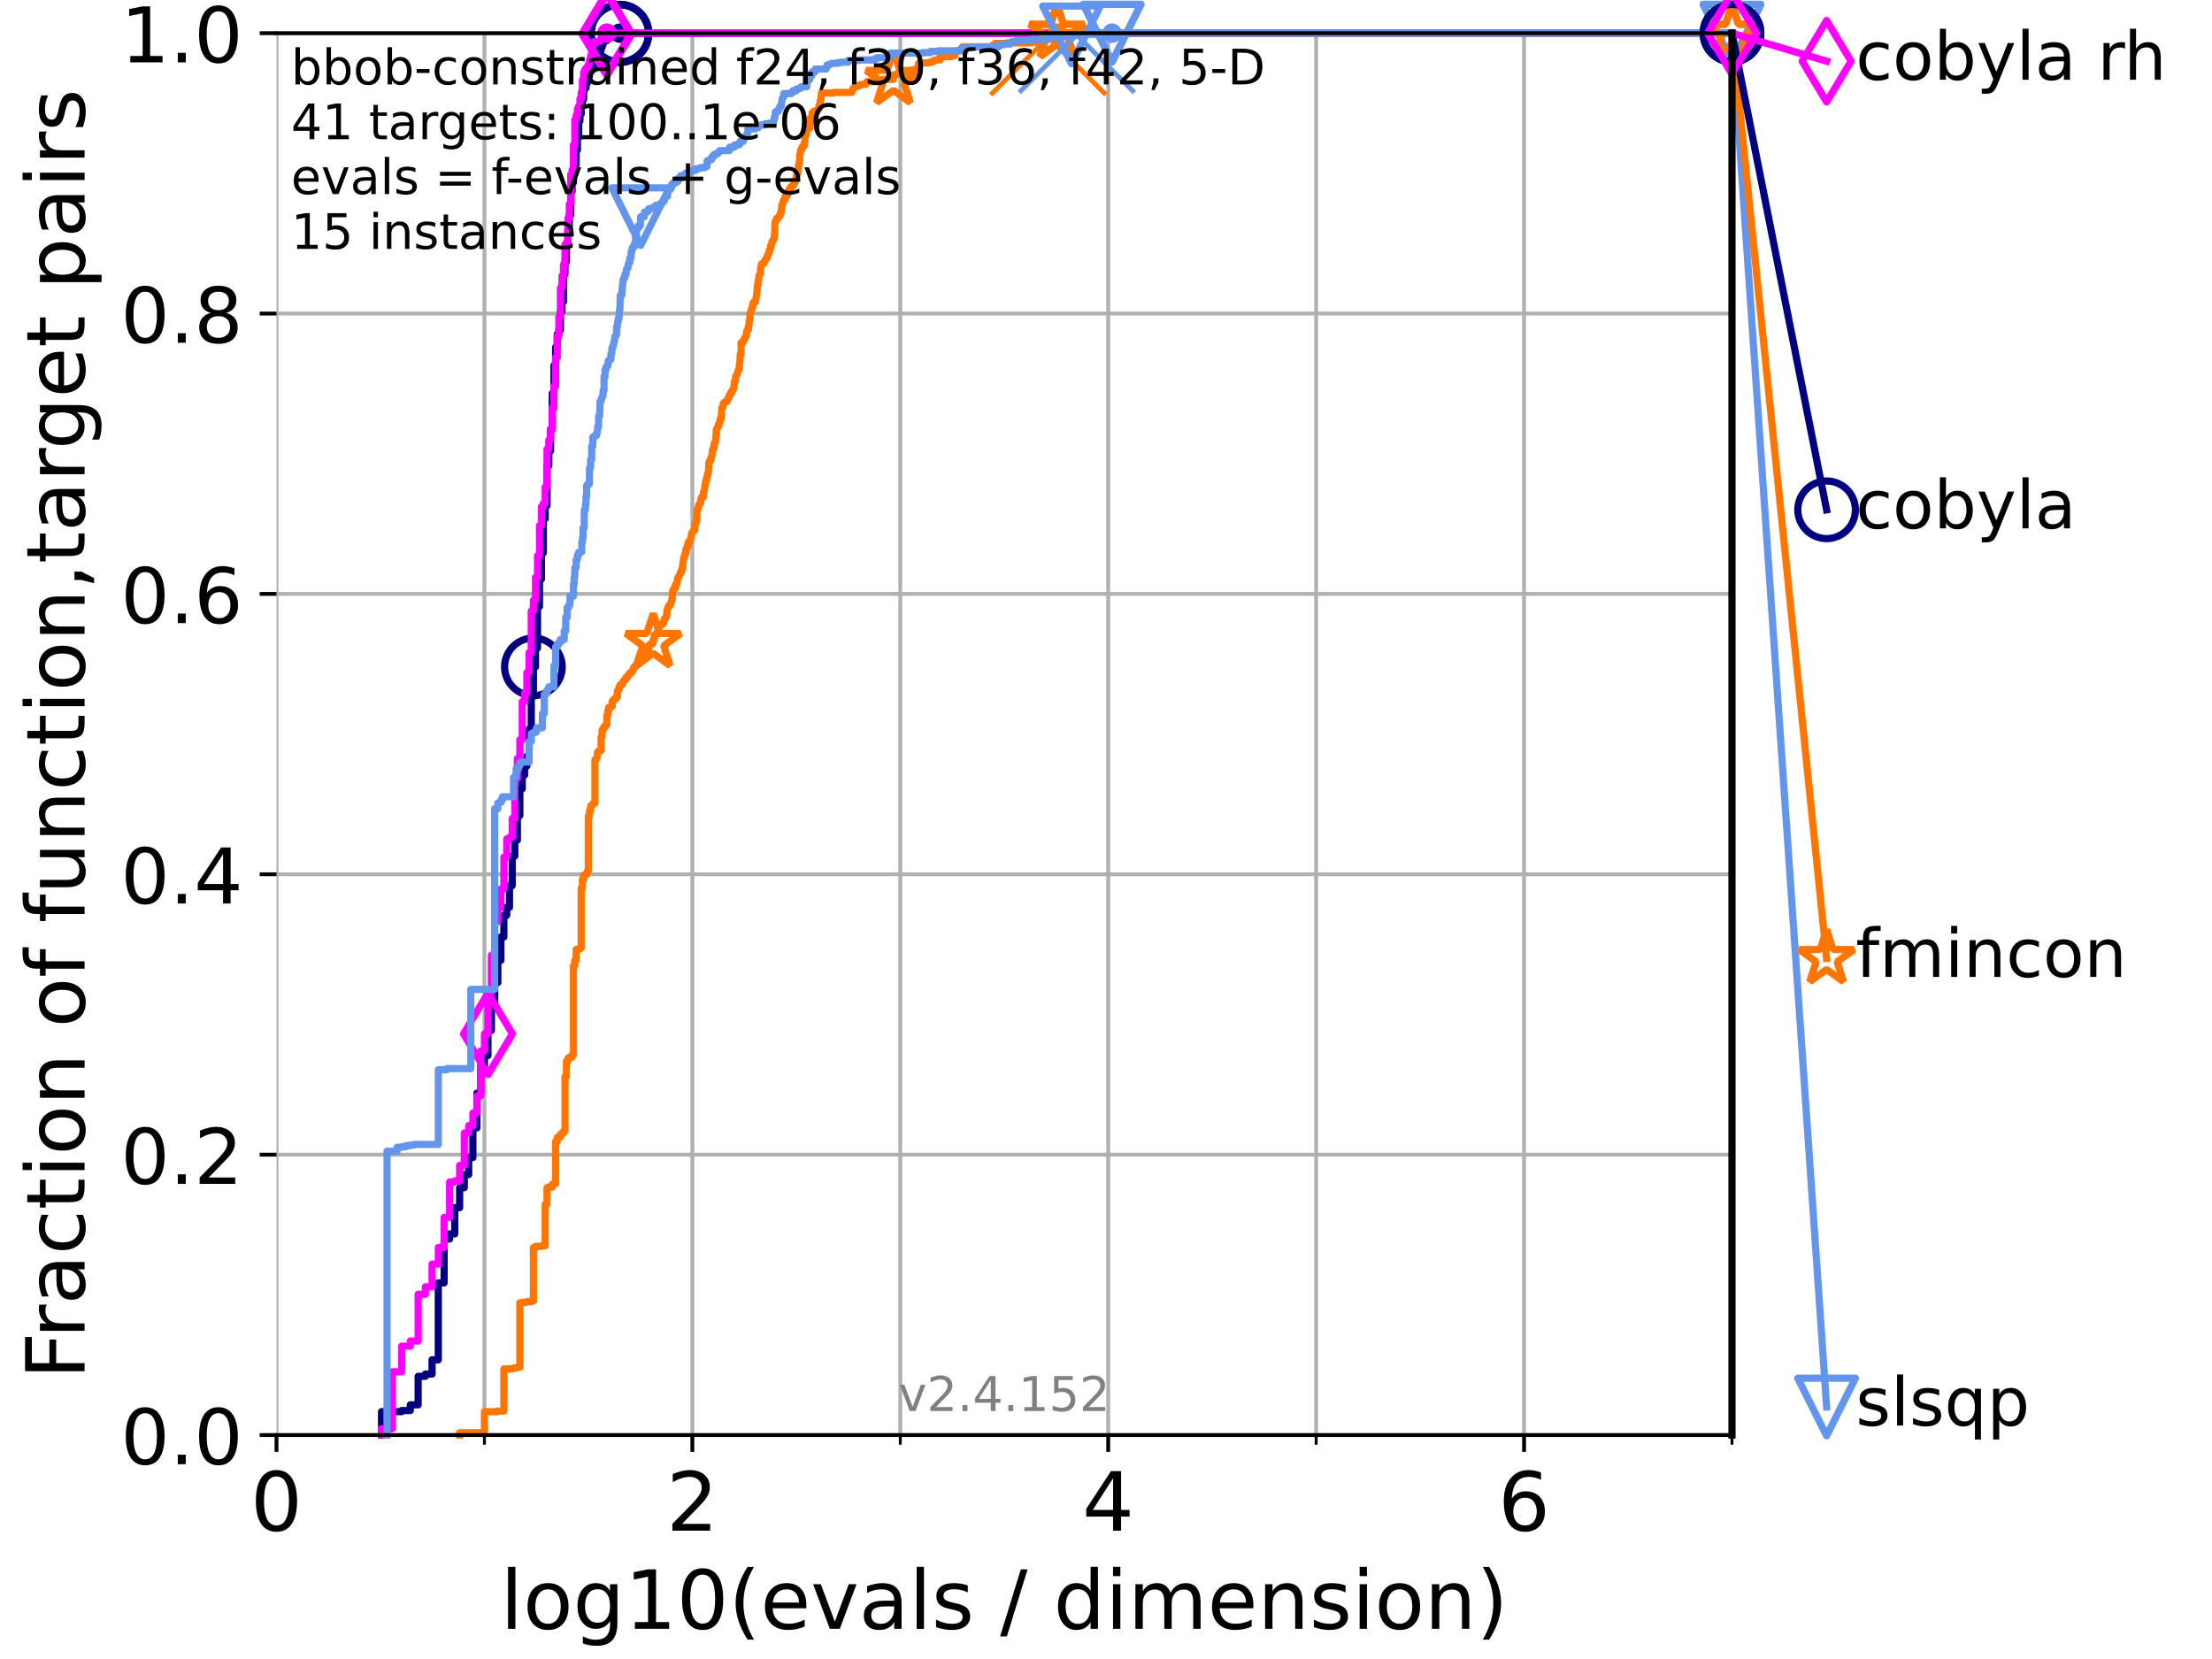 <?xml version="1.0" encoding="utf-8" standalone="no"?>
<!DOCTYPE svg PUBLIC "-//W3C//DTD SVG 1.1//EN"
  "http://www.w3.org/Graphics/SVG/1.1/DTD/svg11.dtd">
<!-- Created with matplotlib (https://matplotlib.org/) -->
<svg height="345.6pt" version="1.1" viewBox="0 0 460.8 345.6" width="460.8pt" xmlns="http://www.w3.org/2000/svg" xmlns:xlink="http://www.w3.org/1999/xlink">
 <defs>
  <style type="text/css">*{stroke-linecap:butt;stroke-linejoin:round;}</style>
 </defs>
 <g id="figure_1">
  <g id="patch_1">
   <path d="M 0 345.6 
L 460.8 345.6 
L 460.8 0 
L 0 0 
z
" style="fill:#ffffff;"/>
  </g>
  <g id="axes_1">
   <g id="patch_2">
    <path d="M 57.6 298.944 
L 360.806 298.944 
L 360.806 6.912 
L 57.6 6.912 
z
" style="fill:#ffffff;"/>
   </g>
   <g id="matplotlib.axis_1">
    <g id="xtick_1">
     <g id="line2d_1">
      <path clip-path="url(#p1b8e83366e)" d="M 57.6 298.944 
L 57.6 6.912 
" style="fill:none;stroke:#b0b0b0;stroke-linecap:square;stroke-width:0.8;"/>
     </g>
     <g id="line2d_2">
      <defs>
       <path d="M 0 0 
L 0 3.5 
" id="me766150929" style="stroke:#000000;stroke-width:0.8;"/>
      </defs>
      <g>
       <use style="stroke:#000000;stroke-width:0.8;" x="57.6" xlink:href="#me766150929" y="298.944"/>
      </g>
     </g>
     <g id="text_1">
      <!-- 0 -->
      <g transform="translate(52.192 318.861)scale(0.17 -0.17)">
       <defs>
        <path d="M 31.781 66.406 
Q 24.172 66.406 20.328 58.906 
Q 16.5 51.422 16.5 36.375 
Q 16.5 21.391 20.328 13.891 
Q 24.172 6.391 31.781 6.391 
Q 39.453 6.391 43.281 13.891 
Q 47.125 21.391 47.125 36.375 
Q 47.125 51.422 43.281 58.906 
Q 39.453 66.406 31.781 66.406 
z
M 31.781 74.219 
Q 44.047 74.219 50.516 64.516 
Q 56.984 54.828 56.984 36.375 
Q 56.984 17.969 50.516 8.266 
Q 44.047 -1.422 31.781 -1.422 
Q 19.531 -1.422 13.062 8.266 
Q 6.594 17.969 6.594 36.375 
Q 6.594 54.828 13.062 64.516 
Q 19.531 74.219 31.781 74.219 
z
" id="DejaVuSans-48"/>
       </defs>
       <use xlink:href="#DejaVuSans-48"/>
      </g>
     </g>
    </g>
    <g id="xtick_2">
     <g id="line2d_3">
      <path clip-path="url(#p1b8e83366e)" d="M 144.23 298.944 
L 144.23 6.912 
" style="fill:none;stroke:#b0b0b0;stroke-linecap:square;stroke-width:0.8;"/>
     </g>
     <g id="line2d_4">
      <g>
       <use style="stroke:#000000;stroke-width:0.8;" x="144.23" xlink:href="#me766150929" y="298.944"/>
      </g>
     </g>
     <g id="text_2">
      <!-- 2 -->
      <g transform="translate(138.822 318.861)scale(0.17 -0.17)">
       <defs>
        <path d="M 19.188 8.297 
L 53.609 8.297 
L 53.609 0 
L 7.328 0 
L 7.328 8.297 
Q 12.938 14.109 22.625 23.891 
Q 32.328 33.688 34.812 36.531 
Q 39.547 41.844 41.422 45.531 
Q 43.312 49.219 43.312 52.781 
Q 43.312 58.594 39.234 62.25 
Q 35.156 65.922 28.609 65.922 
Q 23.969 65.922 18.812 64.312 
Q 13.672 62.703 7.812 59.422 
L 7.812 69.391 
Q 13.766 71.781 18.938 73 
Q 24.125 74.219 28.422 74.219 
Q 39.75 74.219 46.484 68.547 
Q 53.219 62.891 53.219 53.422 
Q 53.219 48.922 51.531 44.891 
Q 49.859 40.875 45.406 35.406 
Q 44.188 33.984 37.641 27.219 
Q 31.109 20.453 19.188 8.297 
z
" id="DejaVuSans-50"/>
       </defs>
       <use xlink:href="#DejaVuSans-50"/>
      </g>
     </g>
    </g>
    <g id="xtick_3">
     <g id="line2d_5">
      <path clip-path="url(#p1b8e83366e)" d="M 230.861 298.944 
L 230.861 6.912 
" style="fill:none;stroke:#b0b0b0;stroke-linecap:square;stroke-width:0.8;"/>
     </g>
     <g id="line2d_6">
      <g>
       <use style="stroke:#000000;stroke-width:0.8;" x="230.861" xlink:href="#me766150929" y="298.944"/>
      </g>
     </g>
     <g id="text_3">
      <!-- 4 -->
      <g transform="translate(225.453 318.861)scale(0.17 -0.17)">
       <defs>
        <path d="M 37.797 64.312 
L 12.891 25.391 
L 37.797 25.391 
z
M 35.203 72.906 
L 47.609 72.906 
L 47.609 25.391 
L 58.016 25.391 
L 58.016 17.188 
L 47.609 17.188 
L 47.609 0 
L 37.797 0 
L 37.797 17.188 
L 4.891 17.188 
L 4.891 26.703 
z
" id="DejaVuSans-52"/>
       </defs>
       <use xlink:href="#DejaVuSans-52"/>
      </g>
     </g>
    </g>
    <g id="xtick_4">
     <g id="line2d_7">
      <path clip-path="url(#p1b8e83366e)" d="M 317.491 298.944 
L 317.491 6.912 
" style="fill:none;stroke:#b0b0b0;stroke-linecap:square;stroke-width:0.8;"/>
     </g>
     <g id="line2d_8">
      <g>
       <use style="stroke:#000000;stroke-width:0.8;" x="317.491" xlink:href="#me766150929" y="298.944"/>
      </g>
     </g>
     <g id="text_4">
      <!-- 6 -->
      <g transform="translate(312.083 318.861)scale(0.17 -0.17)">
       <defs>
        <path d="M 33.016 40.375 
Q 26.375 40.375 22.484 35.828 
Q 18.609 31.297 18.609 23.391 
Q 18.609 15.531 22.484 10.953 
Q 26.375 6.391 33.016 6.391 
Q 39.656 6.391 43.531 10.953 
Q 47.406 15.531 47.406 23.391 
Q 47.406 31.297 43.531 35.828 
Q 39.656 40.375 33.016 40.375 
z
M 52.594 71.297 
L 52.594 62.312 
Q 48.875 64.062 45.094 64.984 
Q 41.312 65.922 37.594 65.922 
Q 27.828 65.922 22.672 59.328 
Q 17.531 52.734 16.797 39.406 
Q 19.672 43.656 24.016 45.922 
Q 28.375 48.188 33.594 48.188 
Q 44.578 48.188 50.953 41.516 
Q 57.328 34.859 57.328 23.391 
Q 57.328 12.156 50.688 5.359 
Q 44.047 -1.422 33.016 -1.422 
Q 20.359 -1.422 13.672 8.266 
Q 6.984 17.969 6.984 36.375 
Q 6.984 53.656 15.188 63.938 
Q 23.391 74.219 37.203 74.219 
Q 40.922 74.219 44.703 73.484 
Q 48.484 72.75 52.594 71.297 
z
" id="DejaVuSans-54"/>
       </defs>
       <use xlink:href="#DejaVuSans-54"/>
      </g>
     </g>
    </g>
    <g id="xtick_5">
     <g id="line2d_9">
      <path clip-path="url(#p1b8e83366e)" d="M 100.915 298.944 
L 100.915 6.912 
" style="fill:none;stroke:#b0b0b0;stroke-linecap:square;stroke-width:0.8;"/>
     </g>
     <g id="line2d_10">
      <defs>
       <path d="M 0 0 
L 0 2 
" id="m25f351a6d1" style="stroke:#000000;stroke-width:0.6;"/>
      </defs>
      <g>
       <use style="stroke:#000000;stroke-width:0.6;" x="100.915" xlink:href="#m25f351a6d1" y="298.944"/>
      </g>
     </g>
    </g>
    <g id="xtick_6">
     <g id="line2d_11">
      <path clip-path="url(#p1b8e83366e)" d="M 187.546 298.944 
L 187.546 6.912 
" style="fill:none;stroke:#b0b0b0;stroke-linecap:square;stroke-width:0.8;"/>
     </g>
     <g id="line2d_12">
      <g>
       <use style="stroke:#000000;stroke-width:0.6;" x="187.546" xlink:href="#m25f351a6d1" y="298.944"/>
      </g>
     </g>
    </g>
    <g id="xtick_7">
     <g id="line2d_13">
      <path clip-path="url(#p1b8e83366e)" d="M 274.176 298.944 
L 274.176 6.912 
" style="fill:none;stroke:#b0b0b0;stroke-linecap:square;stroke-width:0.8;"/>
     </g>
     <g id="line2d_14">
      <g>
       <use style="stroke:#000000;stroke-width:0.6;" x="274.176" xlink:href="#m25f351a6d1" y="298.944"/>
      </g>
     </g>
    </g>
    <g id="xtick_8">
     <g id="line2d_15">
      <path clip-path="url(#p1b8e83366e)" d="M 360.806 298.944 
L 360.806 6.912 
" style="fill:none;stroke:#b0b0b0;stroke-linecap:square;stroke-width:0.8;"/>
     </g>
     <g id="line2d_16">
      <g>
       <use style="stroke:#000000;stroke-width:0.6;" x="360.806" xlink:href="#m25f351a6d1" y="298.944"/>
      </g>
     </g>
    </g>
    <g id="text_5">
     <!-- log10(evals / dimension) -->
     <g transform="translate(104.239 339.314)scale(0.17 -0.17)">
      <defs>
       <path d="M 9.422 75.984 
L 18.406 75.984 
L 18.406 0 
L 9.422 0 
z
" id="DejaVuSans-108"/>
       <path d="M 30.609 48.391 
Q 23.391 48.391 19.188 42.75 
Q 14.984 37.109 14.984 27.297 
Q 14.984 17.484 19.156 11.844 
Q 23.344 6.203 30.609 6.203 
Q 37.797 6.203 41.984 11.859 
Q 46.188 17.531 46.188 27.297 
Q 46.188 37.016 41.984 42.703 
Q 37.797 48.391 30.609 48.391 
z
M 30.609 56 
Q 42.328 56 49.016 48.375 
Q 55.719 40.766 55.719 27.297 
Q 55.719 13.875 49.016 6.219 
Q 42.328 -1.422 30.609 -1.422 
Q 18.844 -1.422 12.172 6.219 
Q 5.516 13.875 5.516 27.297 
Q 5.516 40.766 12.172 48.375 
Q 18.844 56 30.609 56 
z
" id="DejaVuSans-111"/>
       <path d="M 45.406 27.984 
Q 45.406 37.75 41.375 43.109 
Q 37.359 48.484 30.078 48.484 
Q 22.859 48.484 18.828 43.109 
Q 14.797 37.75 14.797 27.984 
Q 14.797 18.266 18.828 12.891 
Q 22.859 7.516 30.078 7.516 
Q 37.359 7.516 41.375 12.891 
Q 45.406 18.266 45.406 27.984 
z
M 54.391 6.781 
Q 54.391 -7.172 48.188 -13.984 
Q 42 -20.797 29.203 -20.797 
Q 24.469 -20.797 20.266 -20.094 
Q 16.062 -19.391 12.109 -17.922 
L 12.109 -9.188 
Q 16.062 -11.328 19.922 -12.344 
Q 23.781 -13.375 27.781 -13.375 
Q 36.625 -13.375 41.016 -8.766 
Q 45.406 -4.156 45.406 5.172 
L 45.406 9.625 
Q 42.625 4.781 38.281 2.391 
Q 33.938 0 27.875 0 
Q 17.828 0 11.672 7.656 
Q 5.516 15.328 5.516 27.984 
Q 5.516 40.672 11.672 48.328 
Q 17.828 56 27.875 56 
Q 33.938 56 38.281 53.609 
Q 42.625 51.219 45.406 46.391 
L 45.406 54.688 
L 54.391 54.688 
z
" id="DejaVuSans-103"/>
       <path d="M 12.406 8.297 
L 28.516 8.297 
L 28.516 63.922 
L 10.984 60.406 
L 10.984 69.391 
L 28.422 72.906 
L 38.281 72.906 
L 38.281 8.297 
L 54.391 8.297 
L 54.391 0 
L 12.406 0 
z
" id="DejaVuSans-49"/>
       <path d="M 31 75.875 
Q 24.469 64.656 21.281 53.656 
Q 18.109 42.672 18.109 31.391 
Q 18.109 20.125 21.312 9.062 
Q 24.516 -2 31 -13.188 
L 23.188 -13.188 
Q 15.875 -1.703 12.234 9.375 
Q 8.594 20.453 8.594 31.391 
Q 8.594 42.281 12.203 53.312 
Q 15.828 64.359 23.188 75.875 
z
" id="DejaVuSans-40"/>
       <path d="M 56.203 29.594 
L 56.203 25.203 
L 14.891 25.203 
Q 15.484 15.922 20.484 11.062 
Q 25.484 6.203 34.422 6.203 
Q 39.594 6.203 44.453 7.469 
Q 49.312 8.734 54.109 11.281 
L 54.109 2.781 
Q 49.266 0.734 44.188 -0.344 
Q 39.109 -1.422 33.891 -1.422 
Q 20.797 -1.422 13.156 6.188 
Q 5.516 13.812 5.516 26.812 
Q 5.516 40.234 12.766 48.109 
Q 20.016 56 32.328 56 
Q 43.359 56 49.781 48.891 
Q 56.203 41.797 56.203 29.594 
z
M 47.219 32.234 
Q 47.125 39.594 43.094 43.984 
Q 39.062 48.391 32.422 48.391 
Q 24.906 48.391 20.391 44.141 
Q 15.875 39.891 15.188 32.172 
z
" id="DejaVuSans-101"/>
       <path d="M 2.984 54.688 
L 12.5 54.688 
L 29.594 8.797 
L 46.688 54.688 
L 56.203 54.688 
L 35.688 0 
L 23.484 0 
z
" id="DejaVuSans-118"/>
       <path d="M 34.281 27.484 
Q 23.391 27.484 19.188 25 
Q 14.984 22.516 14.984 16.5 
Q 14.984 11.719 18.141 8.906 
Q 21.297 6.109 26.703 6.109 
Q 34.188 6.109 38.703 11.406 
Q 43.219 16.703 43.219 25.484 
L 43.219 27.484 
z
M 52.203 31.203 
L 52.203 0 
L 43.219 0 
L 43.219 8.297 
Q 40.141 3.328 35.547 0.953 
Q 30.953 -1.422 24.312 -1.422 
Q 15.922 -1.422 10.953 3.297 
Q 6 8.016 6 15.922 
Q 6 25.141 12.172 29.828 
Q 18.359 34.516 30.609 34.516 
L 43.219 34.516 
L 43.219 35.406 
Q 43.219 41.609 39.141 45 
Q 35.062 48.391 27.688 48.391 
Q 23 48.391 18.547 47.266 
Q 14.109 46.141 10.016 43.891 
L 10.016 52.203 
Q 14.938 54.109 19.578 55.047 
Q 24.219 56 28.609 56 
Q 40.484 56 46.344 49.844 
Q 52.203 43.703 52.203 31.203 
z
" id="DejaVuSans-97"/>
       <path d="M 44.281 53.078 
L 44.281 44.578 
Q 40.484 46.531 36.375 47.5 
Q 32.281 48.484 27.875 48.484 
Q 21.188 48.484 17.844 46.438 
Q 14.5 44.391 14.5 40.281 
Q 14.5 37.156 16.891 35.375 
Q 19.281 33.594 26.516 31.984 
L 29.594 31.297 
Q 39.156 29.25 43.188 25.516 
Q 47.219 21.781 47.219 15.094 
Q 47.219 7.469 41.188 3.016 
Q 35.156 -1.422 24.609 -1.422 
Q 20.219 -1.422 15.453 -0.562 
Q 10.688 0.297 5.422 2 
L 5.422 11.281 
Q 10.406 8.688 15.234 7.391 
Q 20.062 6.109 24.812 6.109 
Q 31.156 6.109 34.562 8.281 
Q 37.984 10.453 37.984 14.406 
Q 37.984 18.062 35.516 20.016 
Q 33.062 21.969 24.703 23.781 
L 21.578 24.516 
Q 13.234 26.266 9.516 29.906 
Q 5.812 33.547 5.812 39.891 
Q 5.812 47.609 11.281 51.797 
Q 16.75 56 26.812 56 
Q 31.781 56 36.172 55.266 
Q 40.578 54.547 44.281 53.078 
z
" id="DejaVuSans-115"/>
       <path id="DejaVuSans-32"/>
       <path d="M 25.391 72.906 
L 33.688 72.906 
L 8.297 -9.281 
L 0 -9.281 
z
" id="DejaVuSans-47"/>
       <path d="M 45.406 46.391 
L 45.406 75.984 
L 54.391 75.984 
L 54.391 0 
L 45.406 0 
L 45.406 8.203 
Q 42.578 3.328 38.25 0.953 
Q 33.938 -1.422 27.875 -1.422 
Q 17.969 -1.422 11.734 6.484 
Q 5.516 14.406 5.516 27.297 
Q 5.516 40.188 11.734 48.094 
Q 17.969 56 27.875 56 
Q 33.938 56 38.25 53.625 
Q 42.578 51.266 45.406 46.391 
z
M 14.797 27.297 
Q 14.797 17.391 18.875 11.75 
Q 22.953 6.109 30.078 6.109 
Q 37.203 6.109 41.297 11.75 
Q 45.406 17.391 45.406 27.297 
Q 45.406 37.203 41.297 42.844 
Q 37.203 48.484 30.078 48.484 
Q 22.953 48.484 18.875 42.844 
Q 14.797 37.203 14.797 27.297 
z
" id="DejaVuSans-100"/>
       <path d="M 9.422 54.688 
L 18.406 54.688 
L 18.406 0 
L 9.422 0 
z
M 9.422 75.984 
L 18.406 75.984 
L 18.406 64.594 
L 9.422 64.594 
z
" id="DejaVuSans-105"/>
       <path d="M 52 44.188 
Q 55.375 50.25 60.062 53.125 
Q 64.75 56 71.094 56 
Q 79.641 56 84.281 50.016 
Q 88.922 44.047 88.922 33.016 
L 88.922 0 
L 79.891 0 
L 79.891 32.719 
Q 79.891 40.578 77.094 44.375 
Q 74.312 48.188 68.609 48.188 
Q 61.625 48.188 57.562 43.547 
Q 53.516 38.922 53.516 30.906 
L 53.516 0 
L 44.484 0 
L 44.484 32.719 
Q 44.484 40.625 41.703 44.406 
Q 38.922 48.188 33.109 48.188 
Q 26.219 48.188 22.156 43.531 
Q 18.109 38.875 18.109 30.906 
L 18.109 0 
L 9.078 0 
L 9.078 54.688 
L 18.109 54.688 
L 18.109 46.188 
Q 21.188 51.219 25.484 53.609 
Q 29.781 56 35.688 56 
Q 41.656 56 45.828 52.969 
Q 50 49.953 52 44.188 
z
" id="DejaVuSans-109"/>
       <path d="M 54.891 33.016 
L 54.891 0 
L 45.906 0 
L 45.906 32.719 
Q 45.906 40.484 42.875 44.328 
Q 39.844 48.188 33.797 48.188 
Q 26.516 48.188 22.312 43.547 
Q 18.109 38.922 18.109 30.906 
L 18.109 0 
L 9.078 0 
L 9.078 54.688 
L 18.109 54.688 
L 18.109 46.188 
Q 21.344 51.125 25.703 53.562 
Q 30.078 56 35.797 56 
Q 45.219 56 50.047 50.172 
Q 54.891 44.344 54.891 33.016 
z
" id="DejaVuSans-110"/>
       <path d="M 8.016 75.875 
L 15.828 75.875 
Q 23.141 64.359 26.781 53.312 
Q 30.422 42.281 30.422 31.391 
Q 30.422 20.453 26.781 9.375 
Q 23.141 -1.703 15.828 -13.188 
L 8.016 -13.188 
Q 14.5 -2 17.703 9.062 
Q 20.906 20.125 20.906 31.391 
Q 20.906 42.672 17.703 53.656 
Q 14.5 64.656 8.016 75.875 
z
" id="DejaVuSans-41"/>
      </defs>
      <use xlink:href="#DejaVuSans-108"/>
      <use x="27.783" xlink:href="#DejaVuSans-111"/>
      <use x="88.965" xlink:href="#DejaVuSans-103"/>
      <use x="152.441" xlink:href="#DejaVuSans-49"/>
      <use x="216.064" xlink:href="#DejaVuSans-48"/>
      <use x="279.688" xlink:href="#DejaVuSans-40"/>
      <use x="318.701" xlink:href="#DejaVuSans-101"/>
      <use x="380.225" xlink:href="#DejaVuSans-118"/>
      <use x="439.404" xlink:href="#DejaVuSans-97"/>
      <use x="500.684" xlink:href="#DejaVuSans-108"/>
      <use x="528.467" xlink:href="#DejaVuSans-115"/>
      <use x="580.566" xlink:href="#DejaVuSans-32"/>
      <use x="612.354" xlink:href="#DejaVuSans-47"/>
      <use x="646.045" xlink:href="#DejaVuSans-32"/>
      <use x="677.832" xlink:href="#DejaVuSans-100"/>
      <use x="741.309" xlink:href="#DejaVuSans-105"/>
      <use x="769.092" xlink:href="#DejaVuSans-109"/>
      <use x="866.504" xlink:href="#DejaVuSans-101"/>
      <use x="928.027" xlink:href="#DejaVuSans-110"/>
      <use x="991.406" xlink:href="#DejaVuSans-115"/>
      <use x="1043.506" xlink:href="#DejaVuSans-105"/>
      <use x="1071.289" xlink:href="#DejaVuSans-111"/>
      <use x="1132.471" xlink:href="#DejaVuSans-110"/>
      <use x="1195.85" xlink:href="#DejaVuSans-41"/>
     </g>
    </g>
   </g>
   <g id="matplotlib.axis_2">
    <g id="ytick_1">
     <g id="line2d_17">
      <path clip-path="url(#p1b8e83366e)" d="M 57.6 298.944 
L 360.806 298.944 
" style="fill:none;stroke:#b0b0b0;stroke-linecap:square;stroke-width:0.8;"/>
     </g>
     <g id="line2d_18">
      <defs>
       <path d="M 0 0 
L -3.5 0 
" id="m992fc4ed19" style="stroke:#000000;stroke-width:0.8;"/>
      </defs>
      <g>
       <use style="stroke:#000000;stroke-width:0.8;" x="57.6" xlink:href="#m992fc4ed19" y="298.944"/>
      </g>
     </g>
     <g id="text_6">
      <!-- 0.0 -->
      <g transform="translate(25.155 305.023)scale(0.16 -0.16)">
       <defs>
        <path d="M 10.688 12.406 
L 21 12.406 
L 21 0 
L 10.688 0 
z
" id="DejaVuSans-46"/>
       </defs>
       <use xlink:href="#DejaVuSans-48"/>
       <use x="63.623" xlink:href="#DejaVuSans-46"/>
       <use x="95.41" xlink:href="#DejaVuSans-48"/>
      </g>
     </g>
    </g>
    <g id="ytick_2">
     <g id="line2d_19">
      <path clip-path="url(#p1b8e83366e)" d="M 57.6 240.538 
L 360.806 240.538 
" style="fill:none;stroke:#b0b0b0;stroke-linecap:square;stroke-width:0.8;"/>
     </g>
     <g id="line2d_20">
      <g>
       <use style="stroke:#000000;stroke-width:0.8;" x="57.6" xlink:href="#m992fc4ed19" y="240.538"/>
      </g>
     </g>
     <g id="text_7">
      <!-- 0.2 -->
      <g transform="translate(25.155 246.616)scale(0.16 -0.16)">
       <use xlink:href="#DejaVuSans-48"/>
       <use x="63.623" xlink:href="#DejaVuSans-46"/>
       <use x="95.41" xlink:href="#DejaVuSans-50"/>
      </g>
     </g>
    </g>
    <g id="ytick_3">
     <g id="line2d_21">
      <path clip-path="url(#p1b8e83366e)" d="M 57.6 182.131 
L 360.806 182.131 
" style="fill:none;stroke:#b0b0b0;stroke-linecap:square;stroke-width:0.8;"/>
     </g>
     <g id="line2d_22">
      <g>
       <use style="stroke:#000000;stroke-width:0.8;" x="57.6" xlink:href="#m992fc4ed19" y="182.131"/>
      </g>
     </g>
     <g id="text_8">
      <!-- 0.4 -->
      <g transform="translate(25.155 188.21)scale(0.16 -0.16)">
       <use xlink:href="#DejaVuSans-48"/>
       <use x="63.623" xlink:href="#DejaVuSans-46"/>
       <use x="95.41" xlink:href="#DejaVuSans-52"/>
      </g>
     </g>
    </g>
    <g id="ytick_4">
     <g id="line2d_23">
      <path clip-path="url(#p1b8e83366e)" d="M 57.6 123.725 
L 360.806 123.725 
" style="fill:none;stroke:#b0b0b0;stroke-linecap:square;stroke-width:0.8;"/>
     </g>
     <g id="line2d_24">
      <g>
       <use style="stroke:#000000;stroke-width:0.8;" x="57.6" xlink:href="#m992fc4ed19" y="123.725"/>
      </g>
     </g>
     <g id="text_9">
      <!-- 0.6 -->
      <g transform="translate(25.155 129.804)scale(0.16 -0.16)">
       <use xlink:href="#DejaVuSans-48"/>
       <use x="63.623" xlink:href="#DejaVuSans-46"/>
       <use x="95.41" xlink:href="#DejaVuSans-54"/>
      </g>
     </g>
    </g>
    <g id="ytick_5">
     <g id="line2d_25">
      <path clip-path="url(#p1b8e83366e)" d="M 57.6 65.318 
L 360.806 65.318 
" style="fill:none;stroke:#b0b0b0;stroke-linecap:square;stroke-width:0.8;"/>
     </g>
     <g id="line2d_26">
      <g>
       <use style="stroke:#000000;stroke-width:0.8;" x="57.6" xlink:href="#m992fc4ed19" y="65.318"/>
      </g>
     </g>
     <g id="text_10">
      <!-- 0.8 -->
      <g transform="translate(25.155 71.397)scale(0.16 -0.16)">
       <defs>
        <path d="M 31.781 34.625 
Q 24.75 34.625 20.719 30.859 
Q 16.703 27.094 16.703 20.516 
Q 16.703 13.922 20.719 10.156 
Q 24.75 6.391 31.781 6.391 
Q 38.812 6.391 42.859 10.172 
Q 46.922 13.969 46.922 20.516 
Q 46.922 27.094 42.891 30.859 
Q 38.875 34.625 31.781 34.625 
z
M 21.922 38.812 
Q 15.578 40.375 12.031 44.719 
Q 8.5 49.078 8.5 55.328 
Q 8.5 64.062 14.719 69.141 
Q 20.953 74.219 31.781 74.219 
Q 42.672 74.219 48.875 69.141 
Q 55.078 64.062 55.078 55.328 
Q 55.078 49.078 51.531 44.719 
Q 48 40.375 41.703 38.812 
Q 48.828 37.156 52.797 32.312 
Q 56.781 27.484 56.781 20.516 
Q 56.781 9.906 50.312 4.234 
Q 43.844 -1.422 31.781 -1.422 
Q 19.734 -1.422 13.25 4.234 
Q 6.781 9.906 6.781 20.516 
Q 6.781 27.484 10.781 32.312 
Q 14.797 37.156 21.922 38.812 
z
M 18.312 54.391 
Q 18.312 48.734 21.844 45.562 
Q 25.391 42.391 31.781 42.391 
Q 38.141 42.391 41.719 45.562 
Q 45.312 48.734 45.312 54.391 
Q 45.312 60.062 41.719 63.234 
Q 38.141 66.406 31.781 66.406 
Q 25.391 66.406 21.844 63.234 
Q 18.312 60.062 18.312 54.391 
z
" id="DejaVuSans-56"/>
       </defs>
       <use xlink:href="#DejaVuSans-48"/>
       <use x="63.623" xlink:href="#DejaVuSans-46"/>
       <use x="95.41" xlink:href="#DejaVuSans-56"/>
      </g>
     </g>
    </g>
    <g id="ytick_6">
     <g id="line2d_27">
      <path clip-path="url(#p1b8e83366e)" d="M 57.6 6.912 
L 360.806 6.912 
" style="fill:none;stroke:#b0b0b0;stroke-linecap:square;stroke-width:0.8;"/>
     </g>
     <g id="line2d_28">
      <g>
       <use style="stroke:#000000;stroke-width:0.8;" x="57.6" xlink:href="#m992fc4ed19" y="6.912"/>
      </g>
     </g>
     <g id="text_11">
      <!-- 1.0 -->
      <g transform="translate(25.155 12.991)scale(0.16 -0.16)">
       <use xlink:href="#DejaVuSans-49"/>
       <use x="63.623" xlink:href="#DejaVuSans-46"/>
       <use x="95.41" xlink:href="#DejaVuSans-48"/>
      </g>
     </g>
    </g>
    <g id="text_12">
     <!-- Fraction of function,target pairs -->
     <g transform="translate(17.62 287.313)rotate(-90)scale(0.17 -0.17)">
      <defs>
       <path d="M 9.812 72.906 
L 51.703 72.906 
L 51.703 64.594 
L 19.672 64.594 
L 19.672 43.109 
L 48.578 43.109 
L 48.578 34.812 
L 19.672 34.812 
L 19.672 0 
L 9.812 0 
z
" id="DejaVuSans-70"/>
       <path d="M 41.109 46.297 
Q 39.594 47.172 37.812 47.578 
Q 36.031 48 33.891 48 
Q 26.266 48 22.188 43.047 
Q 18.109 38.094 18.109 28.812 
L 18.109 0 
L 9.078 0 
L 9.078 54.688 
L 18.109 54.688 
L 18.109 46.188 
Q 20.953 51.172 25.484 53.578 
Q 30.031 56 36.531 56 
Q 37.453 56 38.578 55.875 
Q 39.703 55.766 41.062 55.516 
z
" id="DejaVuSans-114"/>
       <path d="M 48.781 52.594 
L 48.781 44.188 
Q 44.969 46.297 41.141 47.344 
Q 37.312 48.391 33.406 48.391 
Q 24.656 48.391 19.812 42.844 
Q 14.984 37.312 14.984 27.297 
Q 14.984 17.281 19.812 11.734 
Q 24.656 6.203 33.406 6.203 
Q 37.312 6.203 41.141 7.25 
Q 44.969 8.297 48.781 10.406 
L 48.781 2.094 
Q 45.016 0.344 40.984 -0.531 
Q 36.969 -1.422 32.422 -1.422 
Q 20.062 -1.422 12.781 6.344 
Q 5.516 14.109 5.516 27.297 
Q 5.516 40.672 12.859 48.328 
Q 20.219 56 33.016 56 
Q 37.156 56 41.109 55.141 
Q 45.062 54.297 48.781 52.594 
z
" id="DejaVuSans-99"/>
       <path d="M 18.312 70.219 
L 18.312 54.688 
L 36.812 54.688 
L 36.812 47.703 
L 18.312 47.703 
L 18.312 18.016 
Q 18.312 11.328 20.141 9.422 
Q 21.969 7.516 27.594 7.516 
L 36.812 7.516 
L 36.812 0 
L 27.594 0 
Q 17.188 0 13.234 3.875 
Q 9.281 7.766 9.281 18.016 
L 9.281 47.703 
L 2.688 47.703 
L 2.688 54.688 
L 9.281 54.688 
L 9.281 70.219 
z
" id="DejaVuSans-116"/>
       <path d="M 37.109 75.984 
L 37.109 68.5 
L 28.516 68.5 
Q 23.688 68.5 21.797 66.547 
Q 19.922 64.594 19.922 59.516 
L 19.922 54.688 
L 34.719 54.688 
L 34.719 47.703 
L 19.922 47.703 
L 19.922 0 
L 10.891 0 
L 10.891 47.703 
L 2.297 47.703 
L 2.297 54.688 
L 10.891 54.688 
L 10.891 58.5 
Q 10.891 67.625 15.141 71.797 
Q 19.391 75.984 28.609 75.984 
z
" id="DejaVuSans-102"/>
       <path d="M 8.5 21.578 
L 8.5 54.688 
L 17.484 54.688 
L 17.484 21.922 
Q 17.484 14.156 20.5 10.266 
Q 23.531 6.391 29.594 6.391 
Q 36.859 6.391 41.078 11.031 
Q 45.312 15.672 45.312 23.688 
L 45.312 54.688 
L 54.297 54.688 
L 54.297 0 
L 45.312 0 
L 45.312 8.406 
Q 42.047 3.422 37.719 1 
Q 33.406 -1.422 27.688 -1.422 
Q 18.266 -1.422 13.375 4.438 
Q 8.5 10.297 8.5 21.578 
z
M 31.109 56 
z
" id="DejaVuSans-117"/>
       <path d="M 11.719 12.406 
L 22.016 12.406 
L 22.016 4 
L 14.016 -11.625 
L 7.719 -11.625 
L 11.719 4 
z
" id="DejaVuSans-44"/>
       <path d="M 18.109 8.203 
L 18.109 -20.797 
L 9.078 -20.797 
L 9.078 54.688 
L 18.109 54.688 
L 18.109 46.391 
Q 20.953 51.266 25.266 53.625 
Q 29.594 56 35.594 56 
Q 45.562 56 51.781 48.094 
Q 58.016 40.188 58.016 27.297 
Q 58.016 14.406 51.781 6.484 
Q 45.562 -1.422 35.594 -1.422 
Q 29.594 -1.422 25.266 0.953 
Q 20.953 3.328 18.109 8.203 
z
M 48.688 27.297 
Q 48.688 37.203 44.609 42.844 
Q 40.531 48.484 33.406 48.484 
Q 26.266 48.484 22.188 42.844 
Q 18.109 37.203 18.109 27.297 
Q 18.109 17.391 22.188 11.75 
Q 26.266 6.109 33.406 6.109 
Q 40.531 6.109 44.609 11.75 
Q 48.688 17.391 48.688 27.297 
z
" id="DejaVuSans-112"/>
      </defs>
      <use xlink:href="#DejaVuSans-70"/>
      <use x="50.27" xlink:href="#DejaVuSans-114"/>
      <use x="91.383" xlink:href="#DejaVuSans-97"/>
      <use x="152.662" xlink:href="#DejaVuSans-99"/>
      <use x="207.643" xlink:href="#DejaVuSans-116"/>
      <use x="246.852" xlink:href="#DejaVuSans-105"/>
      <use x="274.635" xlink:href="#DejaVuSans-111"/>
      <use x="335.816" xlink:href="#DejaVuSans-110"/>
      <use x="399.195" xlink:href="#DejaVuSans-32"/>
      <use x="430.982" xlink:href="#DejaVuSans-111"/>
      <use x="492.164" xlink:href="#DejaVuSans-102"/>
      <use x="527.369" xlink:href="#DejaVuSans-32"/>
      <use x="559.156" xlink:href="#DejaVuSans-102"/>
      <use x="594.361" xlink:href="#DejaVuSans-117"/>
      <use x="657.74" xlink:href="#DejaVuSans-110"/>
      <use x="721.119" xlink:href="#DejaVuSans-99"/>
      <use x="776.1" xlink:href="#DejaVuSans-116"/>
      <use x="815.309" xlink:href="#DejaVuSans-105"/>
      <use x="843.092" xlink:href="#DejaVuSans-111"/>
      <use x="904.273" xlink:href="#DejaVuSans-110"/>
      <use x="967.652" xlink:href="#DejaVuSans-44"/>
      <use x="999.439" xlink:href="#DejaVuSans-116"/>
      <use x="1038.648" xlink:href="#DejaVuSans-97"/>
      <use x="1099.928" xlink:href="#DejaVuSans-114"/>
      <use x="1139.291" xlink:href="#DejaVuSans-103"/>
      <use x="1202.768" xlink:href="#DejaVuSans-101"/>
      <use x="1264.291" xlink:href="#DejaVuSans-116"/>
      <use x="1303.5" xlink:href="#DejaVuSans-32"/>
      <use x="1335.287" xlink:href="#DejaVuSans-112"/>
      <use x="1398.764" xlink:href="#DejaVuSans-97"/>
      <use x="1460.043" xlink:href="#DejaVuSans-105"/>
      <use x="1487.826" xlink:href="#DejaVuSans-114"/>
      <use x="1528.939" xlink:href="#DejaVuSans-115"/>
     </g>
    </g>
   </g>
   <g id="line2d_29">
    <defs>
     <path d="M 0 1.5 
C 0.398 1.5 0.779 1.342 1.061 1.061 
C 1.342 0.779 1.5 0.398 1.5 0 
C 1.5 -0.398 1.342 -0.779 1.061 -1.061 
C 0.779 -1.342 0.398 -1.5 0 -1.5 
C -0.398 -1.5 -0.779 -1.342 -1.061 -1.061 
C -1.342 -0.779 -1.5 -0.398 -1.5 0 
C -1.5 0.398 -1.342 0.779 -1.061 1.061 
C -0.779 1.342 -0.398 1.5 0 1.5 
z
" id="me6a8a78f91" style="stroke:#000080;"/>
    </defs>
    <g>
     <use style="fill:#000080;stroke:#000080;" x="129.125" xlink:href="#me6a8a78f91" y="6.912"/>
     <use style="fill:#000080;stroke:#000080;" x="129.125" xlink:href="#me6a8a78f91" y="6.912"/>
    </g>
   </g>
   <g id="line2d_30">
    <path d="M 79.481 298.944 
L 79.481 294.077 
L 83.678 294.077 
L 83.678 293.839 
L 85.471 293.839 
L 85.471 292.652 
L 87.108 292.652 
L 87.108 286.717 
L 88.614 286.717 
L 88.614 286.242 
L 90.008 286.242 
L 90.008 283.274 
L 91.306 283.274 
L 91.306 267.248 
L 92.52 267.248 
L 92.52 258.107 
L 93.66 258.107 
L 93.66 257.039 
L 94.736 257.039 
L 94.736 251.578 
L 95.753 251.578 
L 95.753 247.423 
L 96.718 247.423 
L 96.718 244.693 
L 97.635 244.693 
L 97.635 241.131 
L 98.51 241.131 
L 98.51 234.958 
L 99.347 234.958 
L 99.347 227.717 
L 100.147 227.717 
L 100.147 222.137 
L 100.915 222.137 
L 100.915 219.882 
L 101.653 219.882 
L 101.653 214.658 
L 102.363 214.658 
L 102.363 209.672 
L 103.047 209.672 
L 103.047 204.687 
L 103.707 204.687 
L 103.707 200.057 
L 104.345 200.057 
L 104.345 195.19 
L 104.962 195.19 
L 104.962 190.678 
L 105.559 190.678 
L 105.559 189.017 
L 106.138 189.017 
L 106.138 184.505 
L 106.699 184.505 
L 106.699 178.332 
L 107.245 178.332 
L 107.245 175.008 
L 107.775 175.008 
L 107.775 169.904 
L 108.29 169.904 
L 108.29 164.324 
L 108.792 164.324 
L 108.792 161.475 
L 109.28 161.475 
L 109.28 159.576 
L 109.757 159.576 
L 109.757 157.558 
L 110.221 157.558 
L 110.221 151.86 
L 110.675 151.86 
L 110.675 145.093 
L 111.117 145.093 
L 111.117 138.92 
L 111.55 138.92 
L 111.55 135.002 
L 111.972 135.002 
L 111.972 126.336 
L 112.386 126.336 
L 112.386 120.638 
L 112.79 120.638 
L 112.79 115.178 
L 113.186 115.178 
L 113.186 108.055 
L 113.574 108.055 
L 113.574 105.324 
L 113.954 105.324 
L 113.954 97.015 
L 114.327 97.015 
L 114.327 93.928 
L 114.692 93.928 
L 114.692 89.417 
L 115.051 89.417 
L 115.051 81.938 
L 115.402 81.938 
L 115.402 76.121 
L 115.747 76.121 
L 115.747 72.322 
L 116.086 72.322 
L 116.086 69.592 
L 116.419 69.592 
L 116.419 68.761 
L 116.746 68.761 
L 116.746 64.844 
L 117.068 64.844 
L 117.068 62.825 
L 117.384 62.825 
L 117.384 57.127 
L 117.695 57.127 
L 117.695 54.516 
L 118.001 54.516 
L 118.001 50.836 
L 118.302 50.836 
L 118.302 47.749 
L 118.598 47.749 
L 118.598 44.781 
L 118.89 44.781 
L 118.89 39.914 
L 119.177 39.914 
L 119.177 38.015 
L 119.46 38.015 
L 119.46 36.234 
L 119.739 36.234 
L 119.739 34.335 
L 120.013 34.335 
L 120.013 31.248 
L 120.284 31.248 
L 120.284 28.636 
L 120.551 28.636 
L 120.551 25.194 
L 120.814 25.194 
L 120.814 23.769 
L 121.073 23.769 
L 121.073 21.514 
L 121.329 21.514 
L 121.329 20.683 
L 121.582 20.683 
L 121.582 18.665 
L 121.831 18.665 
L 121.831 18.308 
L 122.077 18.308 
L 122.077 17.359 
L 122.32 17.359 
L 122.32 16.172 
L 122.559 16.172 
L 122.559 15.815 
L 122.796 15.815 
L 122.796 15.103 
L 123.03 15.103 
L 123.03 14.747 
L 123.26 14.747 
L 123.26 14.51 
L 123.488 14.51 
L 123.488 14.391 
L 123.714 14.391 
L 123.714 13.56 
L 123.936 13.56 
L 123.936 13.085 
L 124.156 13.085 
L 124.156 12.254 
L 124.374 12.254 
L 124.374 11.542 
L 124.589 11.542 
L 124.589 11.186 
L 124.801 11.186 
L 124.801 10.473 
L 125.219 10.473 
L 125.219 9.88 
L 125.425 9.88 
L 125.425 9.286 
L 125.628 9.286 
L 125.628 8.455 
L 126.421 8.455 
L 126.421 7.862 
L 127.181 7.862 
L 127.181 7.743 
L 127.366 7.743 
L 127.366 7.624 
L 127.911 7.624 
L 127.911 7.387 
L 128.09 7.387 
L 128.09 7.268 
L 128.441 7.268 
L 128.441 7.031 
L 129.125 7.031 
L 129.125 6.912 
L 360.806 6.912 
L 360.806 6.912 
" style="fill:none;stroke:#000080;stroke-linecap:square;stroke-width:1.5;"/>
   </g>
   <g id="line2d_31">
    <defs>
     <path d="M 0 6 
C 1.591 6 3.117 5.368 4.243 4.243 
C 5.368 3.117 6 1.591 6 0 
C 6 -1.591 5.368 -3.117 4.243 -4.243 
C 3.117 -5.368 1.591 -6 0 -6 
C -1.591 -6 -3.117 -5.368 -4.243 -4.243 
C -5.368 -3.117 -6 -1.591 -6 0 
C -6 1.591 -5.368 3.117 -4.243 4.243 
C -3.117 5.368 -1.591 6 0 6 
z
" id="m1733c05cff" style="stroke:#000080;stroke-width:1.5;"/>
    </defs>
    <g>
     <use style="fill-opacity:0;stroke:#000080;stroke-width:1.5;" x="111.117" xlink:href="#m1733c05cff" y="138.92"/>
     <use style="fill-opacity:0;stroke:#000080;stroke-width:1.5;" x="129.125" xlink:href="#m1733c05cff" y="7.031"/>
     <use style="fill-opacity:0;stroke:#000080;stroke-width:1.5;" x="129.125" xlink:href="#m1733c05cff" y="6.912"/>
     <use style="fill-opacity:0;stroke:#000080;stroke-width:1.5;" x="129.125" xlink:href="#m1733c05cff" y="6.912"/>
     <use style="fill-opacity:0;stroke:#000080;stroke-width:1.5;" x="360.806" xlink:href="#m1733c05cff" y="6.912"/>
    </g>
   </g>
   <g id="line2d_32">
    <path style="fill:none;stroke:#000080;stroke-linecap:square;stroke-width:1.5;"/>
    <g/>
   </g>
   <g id="line2d_33">
    <defs>
     <path d="M 0 1.5 
C 0.398 1.5 0.779 1.342 1.061 1.061 
C 1.342 0.779 1.5 0.398 1.5 0 
C 1.5 -0.398 1.342 -0.779 1.061 -1.061 
C 0.779 -1.342 0.398 -1.5 0 -1.5 
C -0.398 -1.5 -0.779 -1.342 -1.061 -1.061 
C -1.342 -0.779 -1.5 -0.398 -1.5 0 
C -1.5 0.398 -1.342 0.779 -1.061 1.061 
C -0.779 1.342 -0.398 1.5 0 1.5 
z
" id="mf6f480ce98" style="stroke:#ff00ff;"/>
    </defs>
    <g>
     <use style="fill:#ff00ff;stroke:#ff00ff;" x="126.421" xlink:href="#mf6f480ce98" y="6.912"/>
     <use style="fill:#ff00ff;stroke:#ff00ff;" x="126.421" xlink:href="#mf6f480ce98" y="6.912"/>
    </g>
   </g>
   <g id="line2d_34">
    <path d="M 79.481 298.944 
L 79.481 297.638 
L 81.696 297.638 
L 81.696 285.767 
L 83.678 285.767 
L 83.678 280.425 
L 85.471 280.425 
L 85.471 279.356 
L 87.108 279.356 
L 87.108 269.622 
L 88.614 269.622 
L 88.614 268.079 
L 90.008 268.079 
L 90.008 263.33 
L 91.306 263.33 
L 91.306 259.888 
L 92.52 259.888 
L 92.52 253.596 
L 93.66 253.596 
L 93.66 246.236 
L 94.736 246.236 
L 94.736 245.998 
L 95.753 245.998 
L 95.753 242.793 
L 96.718 242.793 
L 96.718 236.027 
L 97.635 236.027 
L 97.635 234.483 
L 98.51 234.483 
L 98.51 231.872 
L 99.347 231.872 
L 99.347 228.31 
L 100.147 228.31 
L 100.147 218.932 
L 100.915 218.932 
L 100.915 215.371 
L 101.653 215.371 
L 101.653 206.823 
L 102.363 206.823 
L 102.363 198.988 
L 103.047 198.988 
L 103.047 191.984 
L 103.707 191.984 
L 103.707 189.017 
L 104.345 189.017 
L 104.345 185.218 
L 104.962 185.218 
L 104.962 178.57 
L 105.559 178.57 
L 105.559 174.771 
L 106.138 174.771 
L 106.138 174.415 
L 106.699 174.415 
L 106.699 170.497 
L 107.245 170.497 
L 107.245 162.188 
L 107.775 162.188 
L 107.775 158.033 
L 108.29 158.033 
L 108.29 154.115 
L 108.792 154.115 
L 108.792 146.161 
L 109.28 146.161 
L 109.28 144.381 
L 109.757 144.381 
L 109.757 140.107 
L 110.221 140.107 
L 110.221 135.952 
L 110.675 135.952 
L 110.675 127.286 
L 111.117 127.286 
L 111.117 125.031 
L 111.55 125.031 
L 111.55 120.282 
L 111.972 120.282 
L 111.972 115.771 
L 112.386 115.771 
L 112.386 109.479 
L 112.79 109.479 
L 112.79 105.562 
L 113.186 105.562 
L 113.186 104.85 
L 113.574 104.85 
L 113.574 101.407 
L 113.954 101.407 
L 113.954 93.572 
L 114.327 93.572 
L 114.327 91.673 
L 114.692 91.673 
L 114.692 89.536 
L 115.051 89.536 
L 115.051 85.025 
L 115.402 85.025 
L 115.402 80.395 
L 115.747 80.395 
L 115.747 74.459 
L 116.086 74.459 
L 116.086 69.948 
L 116.419 69.948 
L 116.419 66.031 
L 116.746 66.031 
L 116.746 59.976 
L 117.068 59.976 
L 117.068 57.483 
L 117.384 57.483 
L 117.384 55.109 
L 117.695 55.109 
L 117.695 50.954 
L 118.001 50.954 
L 118.001 50.479 
L 118.302 50.479 
L 118.302 45.493 
L 118.598 45.493 
L 118.598 42.526 
L 118.89 42.526 
L 118.89 36.353 
L 119.177 36.353 
L 119.177 35.403 
L 119.46 35.403 
L 119.46 30.18 
L 119.739 30.18 
L 119.739 24.956 
L 120.013 24.956 
L 120.013 24.007 
L 120.284 24.007 
L 120.284 22.701 
L 120.551 22.701 
L 120.551 22.107 
L 120.814 22.107 
L 120.814 20.564 
L 121.073 20.564 
L 121.073 19.258 
L 121.329 19.258 
L 121.329 16.646 
L 121.582 16.646 
L 121.582 15.103 
L 121.831 15.103 
L 121.831 14.51 
L 122.077 14.51 
L 122.077 14.153 
L 122.32 14.153 
L 122.32 13.916 
L 122.559 13.916 
L 122.559 13.441 
L 122.796 13.441 
L 122.796 12.491 
L 123.03 12.491 
L 123.03 11.66 
L 123.26 11.66 
L 123.26 10.473 
L 123.488 10.473 
L 123.488 9.286 
L 123.714 9.286 
L 123.714 8.693 
L 124.801 8.693 
L 124.801 8.574 
L 125.012 8.574 
L 125.012 8.337 
L 125.219 8.337 
L 125.219 7.98 
L 125.425 7.98 
L 125.425 7.506 
L 125.628 7.506 
L 125.628 7.268 
L 126.421 7.268 
L 126.421 6.912 
L 360.806 6.912 
L 360.806 6.912 
" style="fill:none;stroke:#ff00ff;stroke-linecap:square;stroke-width:1.5;"/>
   </g>
   <g id="line2d_35">
    <defs>
     <path d="M -0 8.485 
L 5.091 0 
L 0 -8.485 
L -5.091 -0 
z
" id="m6bc788ae9a" style="stroke:#ff00ff;stroke-linejoin:miter;stroke-width:1.5;"/>
    </defs>
    <g>
     <use style="fill-opacity:0;stroke:#ff00ff;stroke-linejoin:miter;stroke-width:1.5;" x="101.653" xlink:href="#m6bc788ae9a" y="215.371"/>
     <use style="fill-opacity:0;stroke:#ff00ff;stroke-linejoin:miter;stroke-width:1.5;" x="126.421" xlink:href="#m6bc788ae9a" y="7.268"/>
     <use style="fill-opacity:0;stroke:#ff00ff;stroke-linejoin:miter;stroke-width:1.5;" x="126.421" xlink:href="#m6bc788ae9a" y="6.912"/>
     <use style="fill-opacity:0;stroke:#ff00ff;stroke-linejoin:miter;stroke-width:1.5;" x="126.421" xlink:href="#m6bc788ae9a" y="6.912"/>
     <use style="fill-opacity:0;stroke:#ff00ff;stroke-linejoin:miter;stroke-width:1.5;" x="360.806" xlink:href="#m6bc788ae9a" y="6.912"/>
    </g>
   </g>
   <g id="line2d_36">
    <path style="fill:none;stroke:#ff00ff;stroke-linecap:square;stroke-width:1.5;"/>
    <g/>
   </g>
   <g id="line2d_37">
    <defs>
     <path d="M 0 1.5 
C 0.398 1.5 0.779 1.342 1.061 1.061 
C 1.342 0.779 1.5 0.398 1.5 0 
C 1.5 -0.398 1.342 -0.779 1.061 -1.061 
C 0.779 -1.342 0.398 -1.5 0 -1.5 
C -0.398 -1.5 -0.779 -1.342 -1.061 -1.061 
C -1.342 -0.779 -1.5 -0.398 -1.5 0 
C -1.5 0.398 -1.342 0.779 -1.061 1.061 
C -0.779 1.342 -0.398 1.5 0 1.5 
z
" id="mbc5110e1f7" style="stroke:#ff7500;"/>
    </defs>
    <g>
     <use style="fill:#ff7500;stroke:#ff7500;" x="220.191" xlink:href="#mbc5110e1f7" y="6.912"/>
     <use style="fill:#ff7500;stroke:#ff7500;" x="220.191" xlink:href="#mbc5110e1f7" y="6.912"/>
    </g>
   </g>
   <g id="line2d_38">
    <path d="M 95.753 298.944 
L 95.753 298.469 
L 100.915 298.469 
L 100.915 294.077 
L 103.707 294.077 
L 103.707 293.958 
L 104.962 293.958 
L 104.962 285.173 
L 106.699 285.173 
L 106.699 285.055 
L 107.245 285.055 
L 107.245 284.936 
L 107.775 284.936 
L 107.775 284.817 
L 108.29 284.817 
L 108.29 271.403 
L 108.792 271.403 
L 108.792 271.284 
L 109.757 271.284 
L 109.757 271.165 
L 110.675 271.165 
L 110.675 271.047 
L 111.117 271.047 
L 111.117 259.888 
L 111.55 259.888 
L 111.55 259.65 
L 112.79 259.65 
L 112.79 259.532 
L 113.574 259.532 
L 113.574 250.866 
L 113.954 250.866 
L 113.954 247.423 
L 114.142 247.423 
L 114.142 247.304 
L 115.051 247.304 
L 115.051 246.711 
L 115.402 246.711 
L 115.402 246.592 
L 115.747 246.592 
L 115.747 237.807 
L 116.086 237.807 
L 116.086 236.976 
L 116.419 236.976 
L 116.419 236.858 
L 116.746 236.858 
L 116.746 236.264 
L 117.068 236.264 
L 117.068 236.027 
L 117.384 236.027 
L 117.384 235.67 
L 117.695 235.67 
L 117.695 224.274 
L 118.001 224.274 
L 118.001 221.069 
L 118.302 221.069 
L 118.302 220.475 
L 118.598 220.475 
L 118.598 220.238 
L 119.177 220.238 
L 119.177 219.763 
L 119.46 219.763 
L 119.46 201.244 
L 119.6 201.244 
L 119.6 201.125 
L 119.739 201.125 
L 119.739 200.057 
L 120.013 200.057 
L 120.013 197.801 
L 120.551 197.801 
L 120.551 197.682 
L 120.814 197.682 
L 120.814 197.445 
L 121.073 197.445 
L 121.073 184.98 
L 121.329 184.98 
L 121.329 183.2 
L 121.582 183.2 
L 121.582 182.369 
L 121.707 182.369 
L 121.707 182.25 
L 122.077 182.25 
L 122.077 182.012 
L 122.32 182.012 
L 122.32 181.538 
L 122.559 181.538 
L 122.559 170.023 
L 122.796 170.023 
L 122.796 168.954 
L 123.03 168.954 
L 123.03 167.886 
L 123.26 167.886 
L 123.26 167.767 
L 123.375 167.767 
L 123.375 167.648 
L 123.488 167.648 
L 123.488 167.411 
L 123.714 167.411 
L 123.714 167.292 
L 123.936 167.292 
L 123.936 158.27 
L 124.156 158.27 
L 124.265 157.914 
L 124.374 157.914 
L 124.482 156.608 
L 124.801 156.608 
L 124.801 156.371 
L 125.219 156.371 
L 125.219 153.522 
L 125.425 153.522 
L 125.425 152.097 
L 125.628 152.097 
L 125.628 151.741 
L 125.83 151.741 
L 125.83 151.385 
L 126.029 151.385 
L 126.029 151.266 
L 126.226 151.266 
L 126.226 150.91 
L 126.421 150.91 
L 126.421 149.01 
L 126.614 149.01 
L 126.614 148.061 
L 126.804 148.061 
L 126.804 147.349 
L 127.087 147.349 
L 127.087 147.23 
L 127.366 147.23 
L 127.366 147.111 
L 127.55 147.111 
L 127.55 146.043 
L 127.731 146.043 
L 127.731 145.924 
L 127.911 145.924 
L 127.911 145.568 
L 128.09 145.568 
L 128.09 145.449 
L 128.441 145.449 
L 128.441 145.212 
L 128.615 145.212 
L 128.615 143.906 
L 128.786 143.906 
L 128.786 143.668 
L 128.957 143.668 
L 128.957 143.194 
L 129.125 143.194 
L 129.125 142.719 
L 129.293 142.719 
L 129.293 142.6 
L 129.623 142.6 
L 129.623 142.244 
L 129.786 142.244 
L 129.786 142.006 
L 129.947 142.006 
L 129.947 141.769 
L 130.107 141.769 
L 130.107 141.65 
L 130.266 141.65 
L 130.266 141.413 
L 130.423 141.413 
L 130.423 141.057 
L 130.579 141.057 
L 130.579 140.938 
L 130.888 140.938 
L 130.888 140.582 
L 131.04 140.582 
L 131.04 140.345 
L 131.191 140.345 
L 131.191 140.226 
L 131.49 140.226 
L 131.49 139.988 
L 131.637 139.988 
L 131.637 139.751 
L 131.784 139.751 
L 131.784 139.632 
L 131.929 139.632 
L 131.929 139.157 
L 132.073 139.157 
L 132.073 138.92 
L 132.216 138.92 
L 132.216 138.801 
L 132.499 138.801 
L 132.499 138.683 
L 132.639 138.683 
L 132.639 138.445 
L 132.916 138.445 
L 132.916 138.208 
L 133.052 138.208 
L 133.052 137.97 
L 133.457 137.97 
L 133.457 137.852 
L 133.59 137.852 
L 133.59 137.733 
L 133.722 137.733 
L 133.722 137.614 
L 133.853 137.614 
L 133.853 137.495 
L 133.983 137.495 
L 133.983 137.258 
L 134.368 137.258 
L 134.368 136.427 
L 134.495 136.427 
L 134.495 136.308 
L 134.621 136.308 
L 134.621 135.952 
L 134.993 135.952 
L 134.993 135.833 
L 135.116 135.833 
L 135.116 134.528 
L 135.238 134.528 
L 135.238 134.409 
L 135.359 134.409 
L 135.419 134.171 
L 135.835 134.171 
L 135.835 134.053 
L 135.952 134.053 
L 135.952 133.815 
L 136.069 133.815 
L 136.069 133.34 
L 136.184 133.34 
L 136.184 132.984 
L 136.3 132.984 
L 136.3 132.272 
L 136.753 132.272 
L 136.753 131.916 
L 136.865 131.916 
L 136.975 131.56 
L 137.086 131.56 
L 137.086 130.491 
L 137.521 130.491 
L 137.628 130.135 
L 137.841 130.135 
L 137.841 130.017 
L 138.051 130.017 
L 138.051 129.779 
L 138.259 129.779 
L 138.362 128.948 
L 138.464 128.948 
L 138.464 128.829 
L 138.668 128.829 
L 138.768 128.355 
L 138.869 128.355 
L 138.969 126.93 
L 139.068 126.93 
L 139.167 126.574 
L 139.265 126.574 
L 139.265 126.218 
L 139.46 126.218 
L 139.46 126.099 
L 139.653 126.099 
L 139.748 125.505 
L 139.844 125.505 
L 139.938 124.912 
L 140.033 124.912 
L 140.127 123.131 
L 140.173 123.131 
L 140.173 123.013 
L 140.313 123.013 
L 140.405 122.538 
L 140.68 122.538 
L 140.68 121.825 
L 140.951 121.825 
L 141.04 120.994 
L 141.129 120.994 
L 141.217 120.282 
L 141.305 120.282 
L 141.305 120.163 
L 141.48 120.163 
L 141.567 119.689 
L 141.654 119.689 
L 141.74 119.214 
L 141.911 119.214 
L 141.996 118.62 
L 142.165 118.62 
L 142.248 117.196 
L 142.332 117.196 
L 142.415 116.127 
L 142.58 116.127 
L 142.662 115.415 
L 142.825 115.415 
L 142.906 114.347 
L 142.986 114.347 
L 142.986 114.228 
L 143.146 114.228 
L 143.226 113.516 
L 143.384 113.516 
L 143.384 112.922 
L 143.541 112.922 
L 143.541 112.803 
L 143.696 112.803 
L 143.773 112.447 
L 143.85 112.447 
L 143.927 111.854 
L 144.003 111.854 
L 144.079 111.023 
L 144.23 111.023 
L 144.305 110.785 
L 144.38 110.785 
L 144.455 110.548 
L 144.603 110.548 
L 144.603 110.429 
L 144.75 110.429 
L 144.75 109.123 
L 144.968 109.123 
L 145.04 108.53 
L 145.112 108.53 
L 145.22 106.155 
L 145.291 106.155 
L 145.291 106.037 
L 145.468 106.037 
L 145.538 105.206 
L 145.678 105.206 
L 145.748 104.85 
L 145.955 104.85 
L 146.023 103.9 
L 146.092 103.9 
L 146.16 103.544 
L 146.496 103.544 
L 146.563 102.475 
L 146.629 102.475 
L 146.695 102.119 
L 146.761 102.119 
L 146.827 101.169 
L 146.892 101.169 
L 146.99 100.22 
L 147.152 100.22 
L 147.216 99.389 
L 147.28 99.389 
L 147.344 98.914 
L 147.471 98.914 
L 147.534 98.202 
L 147.597 98.202 
L 147.66 96.421 
L 147.723 96.421 
L 147.723 96.184 
L 147.909 96.184 
L 147.909 95.946 
L 148.033 95.946 
L 148.033 95.471 
L 148.155 95.471 
L 148.216 95.234 
L 148.277 95.234 
L 148.338 94.403 
L 148.398 94.403 
L 148.398 93.809 
L 148.518 93.809 
L 148.518 93.453 
L 148.697 93.453 
L 148.756 92.385 
L 148.933 92.385 
L 148.991 92.147 
L 149.05 92.147 
L 149.108 90.842 
L 149.166 90.842 
L 149.224 89.417 
L 149.339 89.417 
L 149.396 89.18 
L 149.453 89.18 
L 149.51 88.942 
L 149.567 88.942 
L 149.567 88.705 
L 149.736 88.705 
L 149.736 88.23 
L 149.904 88.23 
L 150.015 87.28 
L 150.235 87.28 
L 150.344 85.262 
L 150.398 85.262 
L 150.398 84.906 
L 150.56 84.906 
L 150.667 84.075 
L 150.774 84.075 
L 150.827 83.838 
L 151.038 83.838 
L 151.038 83.719 
L 151.349 83.719 
L 151.349 83.6 
L 151.503 83.6 
L 151.605 83.007 
L 151.808 83.007 
L 151.908 82.413 
L 151.958 82.413 
L 152.008 82.176 
L 152.206 82.176 
L 152.255 81.701 
L 152.499 81.701 
L 152.596 81.226 
L 152.74 81.226 
L 152.835 80.751 
L 152.883 80.751 
L 152.978 79.564 
L 153.001 79.564 
L 153.001 79.445 
L 153.166 79.445 
L 153.259 78.377 
L 153.398 78.377 
L 153.49 78.021 
L 153.536 78.021 
L 153.582 77.664 
L 153.674 77.664 
L 153.764 77.19 
L 153.855 77.19 
L 153.945 76.715 
L 153.99 76.715 
L 154.079 75.528 
L 154.124 75.528 
L 154.212 73.747 
L 154.389 73.747 
L 154.389 71.373 
L 154.779 71.373 
L 154.865 70.898 
L 155.035 70.898 
L 155.077 70.542 
L 155.162 70.542 
L 155.162 70.304 
L 155.329 70.304 
L 155.371 69.948 
L 155.454 69.948 
L 155.537 69.117 
L 155.619 69.117 
L 155.619 68.761 
L 155.762 68.761 
L 155.762 68.642 
L 155.904 68.642 
L 155.985 67.693 
L 156.025 67.693 
L 156.066 66.743 
L 156.185 66.743 
L 156.225 65.318 
L 156.305 65.318 
L 156.305 65.081 
L 156.423 65.081 
L 156.462 64.606 
L 156.541 64.606 
L 156.599 64.131 
L 156.774 64.131 
L 156.851 63.063 
L 157.118 63.063 
L 157.118 62.944 
L 157.345 62.944 
L 157.382 62.469 
L 157.457 62.469 
L 157.531 61.757 
L 157.568 61.757 
L 157.679 60.689 
L 157.716 60.689 
L 157.789 59.383 
L 157.899 59.383 
L 157.971 58.196 
L 158.044 58.196 
L 158.116 57.365 
L 158.223 57.365 
L 158.259 57.127 
L 158.366 57.127 
L 158.472 55.584 
L 158.577 55.584 
L 158.648 54.99 
L 158.787 54.99 
L 158.787 54.872 
L 159.131 54.872 
L 159.199 54.516 
L 159.3 54.516 
L 159.368 54.159 
L 159.469 54.159 
L 159.535 53.922 
L 159.602 53.922 
L 159.602 53.803 
L 159.767 53.803 
L 159.8 53.328 
L 159.964 53.328 
L 160.062 52.735 
L 160.191 52.735 
L 160.287 52.023 
L 160.479 52.023 
L 160.51 51.192 
L 160.699 51.192 
L 160.793 50.361 
L 160.948 50.361 
L 161.01 50.005 
L 161.133 50.005 
L 161.225 49.767 
L 161.255 49.767 
L 161.346 48.58 
L 161.377 48.58 
L 161.437 46.324 
L 161.497 46.324 
L 161.497 46.087 
L 161.617 46.087 
L 161.617 45.85 
L 161.736 45.85 
L 161.825 45.493 
L 161.913 45.493 
L 161.913 45.375 
L 162.176 45.375 
L 162.205 45.137 
L 162.292 45.137 
L 162.378 44.9 
L 162.521 44.9 
L 162.578 44.306 
L 162.719 44.306 
L 162.803 43.475 
L 162.845 43.475 
L 162.845 42.763 
L 162.998 42.763 
L 163.109 41.932 
L 163.164 41.932 
L 163.219 41.695 
L 163.301 41.695 
L 163.301 41.576 
L 163.545 41.576 
L 163.599 40.745 
L 163.972 40.745 
L 163.972 40.508 
L 164.103 40.508 
L 164.155 40.033 
L 164.285 40.033 
L 164.337 39.558 
L 164.414 39.558 
L 164.414 39.439 
L 164.619 39.439 
L 164.619 39.083 
L 164.822 39.083 
L 164.847 38.846 
L 165.097 38.846 
L 165.097 38.727 
L 165.245 38.727 
L 165.294 38.371 
L 165.416 38.371 
L 165.465 37.896 
L 165.683 37.896 
L 165.755 37.184 
L 165.851 37.184 
L 165.934 36.471 
L 166.017 36.471 
L 166.111 35.996 
L 166.252 35.996 
L 166.345 34.453 
L 166.414 34.453 
L 166.437 33.86 
L 166.576 33.86 
L 166.599 32.198 
L 166.701 32.198 
L 166.781 31.248 
L 166.883 31.248 
L 166.917 31.011 
L 167.107 31.011 
L 167.141 30.536 
L 167.229 30.536 
L 167.229 30.417 
L 167.515 30.417 
L 167.624 29.467 
L 167.657 29.467 
L 167.689 28.399 
L 167.818 28.399 
L 167.883 28.043 
L 167.968 28.043 
L 168.011 26.974 
L 168.117 26.974 
L 168.117 26.737 
L 168.658 26.737 
L 168.761 24.956 
L 168.781 24.956 
L 168.781 24.6 
L 169.145 24.6 
L 169.165 23.532 
L 169.502 23.532 
L 169.502 23.176 
L 170.233 23.176 
L 170.252 22.819 
L 170.552 22.819 
L 170.598 21.988 
L 170.7 21.988 
L 170.81 21.395 
L 170.865 21.395 
L 170.901 20.801 
L 170.983 20.801 
L 171.056 20.089 
L 171.119 20.089 
L 171.119 19.377 
L 173.676 19.377 
L 173.676 19.258 
L 177.453 19.258 
L 177.543 18.783 
L 177.633 18.783 
L 177.709 18.427 
L 177.785 18.427 
L 177.785 18.308 
L 177.949 18.308 
L 177.949 18.19 
L 178.173 18.19 
L 178.173 17.952 
L 178.782 17.952 
L 178.782 17.834 
L 179.209 17.834 
L 179.209 17.596 
L 180.313 17.596 
L 180.39 17.24 
L 180.587 17.24 
L 180.587 17.003 
L 182.199 17.003 
L 182.199 16.884 
L 183.95 16.884 
L 183.95 16.528 
L 186.12 16.528 
L 186.14 15.578 
L 186.597 15.578 
L 186.597 15.459 
L 187.004 15.459 
L 187.004 15.341 
L 189.393 15.341 
L 189.434 14.866 
L 189.516 14.866 
L 189.516 14.747 
L 189.704 14.747 
L 189.704 14.628 
L 190.666 14.628 
L 190.666 14.391 
L 191.181 14.391 
L 191.255 13.916 
L 191.299 13.916 
L 191.372 13.204 
L 192.042 13.204 
L 192.042 13.085 
L 193.544 13.085 
L 193.544 12.966 
L 194.02 12.966 
L 194.02 12.848 
L 194.426 12.848 
L 194.509 12.61 
L 194.752 12.61 
L 194.752 12.491 
L 195.814 12.491 
L 195.814 11.898 
L 196.584 11.898 
L 196.584 11.779 
L 198.316 11.779 
L 198.316 11.66 
L 198.624 11.66 
L 198.624 11.542 
L 198.942 11.542 
L 198.988 10.592 
L 200.331 10.592 
L 200.331 10.355 
L 200.524 10.355 
L 200.524 9.761 
L 206.635 9.761 
L 206.742 9.524 
L 206.779 9.524 
L 206.779 9.405 
L 207.027 9.405 
L 207.027 9.286 
L 207.253 9.286 
L 207.268 9.049 
L 209.769 9.049 
L 209.769 8.93 
L 214.928 8.93 
L 214.928 8.811 
L 217.321 8.811 
L 217.321 8.693 
L 217.448 8.693 
L 217.448 8.574 
L 217.575 8.574 
L 217.578 8.337 
L 217.788 8.337 
L 217.788 7.743 
L 218.482 7.743 
L 218.508 7.506 
L 220.183 7.506 
L 220.191 6.912 
L 360.806 6.912 
L 360.806 6.912 
" style="fill:none;stroke:#ff7500;stroke-linecap:square;stroke-width:1.5;"/>
   </g>
   <g id="line2d_39">
    <defs>
     <path d="M 0 -6 
L -1.347 -1.854 
L -5.706 -1.854 
L -2.18 0.708 
L -3.527 4.854 
L -0 2.292 
L 3.527 4.854 
L 2.18 0.708 
L 5.706 -1.854 
L 1.347 -1.854 
z
" id="m19fc568cce" style="stroke:#ff7500;stroke-linejoin:bevel;stroke-width:1.5;"/>
    </defs>
    <g>
     <use style="fill-opacity:0;stroke:#ff7500;stroke-linejoin:bevel;stroke-width:1.5;" x="136.069" xlink:href="#m19fc568cce" y="133.815"/>
     <use style="fill-opacity:0;stroke:#ff7500;stroke-linejoin:bevel;stroke-width:1.5;" x="186.12" xlink:href="#m19fc568cce" y="16.528"/>
     <use style="fill-opacity:0;stroke:#ff7500;stroke-linejoin:bevel;stroke-width:1.5;" x="220.191" xlink:href="#m19fc568cce" y="6.912"/>
     <use style="fill-opacity:0;stroke:#ff7500;stroke-linejoin:bevel;stroke-width:1.5;" x="220.191" xlink:href="#m19fc568cce" y="6.912"/>
     <use style="fill-opacity:0;stroke:#ff7500;stroke-linejoin:bevel;stroke-width:1.5;" x="360.806" xlink:href="#m19fc568cce" y="6.912"/>
    </g>
   </g>
   <g id="line2d_40">
    <path style="fill:none;stroke:#ff7500;stroke-linecap:square;stroke-width:1.5;"/>
    <g/>
   </g>
   <g id="line2d_41">
    <path clip-path="url(#p1b8e83366e)" d="M 218.384 7.743 
" style="fill:none;stroke:#ff7500;stroke-linecap:square;stroke-width:1.5;"/>
    <defs>
     <path d="M -12 12 
L 12 -12 
M -12 -12 
L 12 12 
" id="mba0feca7ba" style="stroke:#ff7500;"/>
    </defs>
    <g clip-path="url(#p1b8e83366e)">
     <use style="fill:#ff7500;stroke:#ff7500;" x="218.384" xlink:href="#mba0feca7ba" y="7.743"/>
    </g>
   </g>
   <g id="line2d_42">
    <defs>
     <path d="M 0 1.5 
C 0.398 1.5 0.779 1.342 1.061 1.061 
C 1.342 0.779 1.5 0.398 1.5 0 
C 1.5 -0.398 1.342 -0.779 1.061 -1.061 
C 0.779 -1.342 0.398 -1.5 0 -1.5 
C -0.398 -1.5 -0.779 -1.342 -1.061 -1.061 
C -1.342 -0.779 -1.5 -0.398 -1.5 0 
C -1.5 0.398 -1.342 0.779 -1.061 1.061 
C -0.779 1.342 -0.398 1.5 0 1.5 
z
" id="m09c916125b" style="stroke:#6495ed;"/>
    </defs>
    <g>
     <use style="fill:#6495ed;stroke:#6495ed;" x="231.668" xlink:href="#m09c916125b" y="6.912"/>
     <use style="fill:#6495ed;stroke:#6495ed;" x="231.668" xlink:href="#m09c916125b" y="6.912"/>
    </g>
   </g>
   <g id="line2d_43">
    <path d="M 80.621 298.944 
L 80.621 239.825 
L 82.713 239.825 
L 82.713 238.994 
L 83.678 238.994 
L 83.678 238.876 
L 84.596 238.876 
L 84.596 238.638 
L 85.471 238.638 
L 85.471 238.519 
L 86.307 238.519 
L 86.307 238.401 
L 91.306 238.401 
L 91.306 222.849 
L 93.099 222.849 
L 93.099 222.612 
L 98.078 222.612 
L 98.078 206.111 
L 103.047 206.111 
L 103.047 168.479 
L 103.707 168.479 
L 103.707 167.292 
L 104.029 167.292 
L 104.029 167.173 
L 104.345 167.173 
L 104.345 166.699 
L 104.656 166.699 
L 104.656 165.986 
L 106.974 165.986 
L 106.974 161.95 
L 107.245 161.95 
L 107.245 161.831 
L 107.512 161.831 
L 107.512 160.169 
L 108.034 160.169 
L 108.034 159.457 
L 108.29 159.457 
L 108.29 158.864 
L 108.792 158.864 
L 108.792 158.745 
L 110.221 158.745 
L 110.221 154.471 
L 110.675 154.471 
L 110.675 152.809 
L 111.117 152.809 
L 111.117 152.572 
L 111.55 152.572 
L 111.55 152.453 
L 111.762 152.453 
L 111.762 151.622 
L 112.989 151.622 
L 112.989 148.654 
L 113.381 148.654 
L 113.381 144.618 
L 113.765 144.618 
L 113.765 144.262 
L 113.954 144.262 
L 113.954 143.787 
L 114.142 143.787 
L 114.142 143.55 
L 114.327 143.55 
L 114.327 143.075 
L 115.402 143.075 
L 115.402 138.683 
L 115.747 138.683 
L 115.747 134.765 
L 116.086 134.765 
L 116.086 134.171 
L 116.419 134.171 
L 116.419 133.815 
L 116.746 133.815 
L 116.746 133.222 
L 117.54 133.222 
L 117.54 131.441 
L 117.849 131.441 
L 117.849 128.592 
L 118.152 128.592 
L 118.152 126.574 
L 118.451 126.574 
L 118.451 126.099 
L 118.598 126.099 
L 118.598 125.98 
L 118.745 125.98 
L 118.745 124.2 
L 119.46 124.2 
L 119.46 121.707 
L 119.6 121.707 
L 119.6 120.163 
L 119.739 120.163 
L 119.739 118.264 
L 120.013 118.264 
L 120.013 116.602 
L 120.284 116.602 
L 120.284 115.652 
L 120.551 115.652 
L 120.551 115.059 
L 120.814 115.059 
L 120.814 114.94 
L 121.202 114.94 
L 121.202 112.922 
L 121.329 112.922 
L 121.329 112.091 
L 121.456 112.091 
L 121.456 109.954 
L 121.707 109.954 
L 121.707 106.274 
L 121.954 106.274 
L 121.954 104.968 
L 122.077 104.968 
L 122.077 103.425 
L 122.199 103.425 
L 122.199 101.169 
L 122.44 101.169 
L 122.44 100.813 
L 122.796 100.813 
L 122.796 97.489 
L 123.03 97.489 
L 123.03 95.709 
L 123.26 95.709 
L 123.26 92.978 
L 123.488 92.978 
L 123.488 91.079 
L 123.601 91.079 
L 123.601 90.96 
L 123.936 90.96 
L 123.936 90.723 
L 124.265 90.723 
L 124.374 90.011 
L 124.482 90.011 
L 124.482 88.942 
L 124.695 88.942 
L 124.695 86.687 
L 124.907 86.687 
L 125.012 83.6 
L 125.219 83.6 
L 125.322 82.888 
L 125.425 82.888 
L 125.527 82.413 
L 125.628 82.413 
L 125.628 81.345 
L 125.83 81.345 
L 125.83 78.495 
L 126.029 78.495 
L 126.029 77.071 
L 126.226 77.071 
L 126.226 76.477 
L 126.421 76.477 
L 126.421 76.24 
L 126.614 76.24 
L 126.709 75.172 
L 126.804 75.172 
L 126.804 75.053 
L 127.087 75.053 
L 127.087 74.815 
L 127.274 74.815 
L 127.274 73.628 
L 127.458 73.628 
L 127.458 72.56 
L 127.641 72.56 
L 127.641 71.966 
L 127.822 71.966 
L 127.911 71.135 
L 128.001 71.135 
L 128.09 70.067 
L 128.266 70.067 
L 128.354 69.711 
L 128.441 69.711 
L 128.441 68.049 
L 128.615 68.049 
L 128.701 66.98 
L 128.786 66.98 
L 128.786 66.387 
L 128.957 66.387 
L 129.041 64.606 
L 129.125 64.606 
L 129.209 61.52 
L 129.541 61.52 
L 129.623 59.739 
L 129.704 59.739 
L 129.786 58.314 
L 129.866 58.314 
L 129.866 58.077 
L 130.027 58.077 
L 130.027 57.84 
L 130.187 57.84 
L 130.187 57.127 
L 130.423 57.127 
L 130.502 56.059 
L 130.579 56.059 
L 130.657 55.821 
L 130.811 55.821 
L 130.888 54.99 
L 130.964 54.99 
L 130.964 54.753 
L 131.191 54.753 
L 131.191 53.803 
L 131.416 53.803 
L 131.49 52.379 
L 131.637 52.379 
L 131.711 51.666 
L 131.857 51.666 
L 131.857 51.429 
L 132.145 51.429 
L 132.145 50.836 
L 132.358 50.836 
L 132.429 49.174 
L 132.569 49.174 
L 132.569 47.986 
L 132.709 47.986 
L 132.709 47.512 
L 132.984 47.512 
L 132.984 47.037 
L 133.39 47.037 
L 133.457 45.137 
L 134.241 45.137 
L 134.241 44.188 
L 134.746 44.188 
L 134.746 44.069 
L 134.993 44.069 
L 135.055 43.594 
L 135.177 43.594 
L 135.177 43.475 
L 135.894 43.475 
L 135.894 43.238 
L 136.641 43.238 
L 136.641 42.763 
L 137.359 42.763 
L 137.359 42.526 
L 137.628 42.526 
L 137.628 42.407 
L 137.841 42.407 
L 137.841 42.17 
L 138.103 42.17 
L 138.103 41.813 
L 138.413 41.813 
L 138.413 41.22 
L 138.566 41.22 
L 138.566 40.982 
L 138.718 40.982 
L 138.718 40.864 
L 139.068 40.864 
L 139.068 39.795 
L 139.265 39.795 
L 139.314 39.439 
L 139.701 39.439 
L 139.701 39.083 
L 139.891 39.083 
L 139.938 38.371 
L 140.033 38.371 
L 140.033 38.252 
L 140.497 38.252 
L 140.497 37.896 
L 141.084 37.896 
L 141.084 37.777 
L 141.217 37.777 
L 141.217 37.184 
L 141.783 37.184 
L 141.783 36.59 
L 142.743 36.59 
L 142.743 36.115 
L 142.946 36.115 
L 142.946 35.996 
L 143.462 35.996 
L 143.462 35.878 
L 143.927 35.878 
L 143.927 35.522 
L 144.823 35.522 
L 144.932 35.166 
L 145.573 35.166 
L 145.573 35.047 
L 145.886 35.047 
L 145.886 34.928 
L 146.827 34.928 
L 146.892 34.691 
L 147.28 34.691 
L 147.312 33.504 
L 147.691 33.504 
L 147.754 33.266 
L 148.186 33.266 
L 148.186 33.147 
L 148.307 33.147 
L 148.307 32.673 
L 148.608 32.673 
L 148.697 32.198 
L 149.195 32.198 
L 149.195 31.96 
L 149.567 31.96 
L 149.567 31.842 
L 149.68 31.842 
L 149.736 31.604 
L 149.931 31.604 
L 149.931 31.367 
L 151.933 31.367 
L 152.008 30.654 
L 153.001 30.654 
L 153.048 30.18 
L 153.967 30.18 
L 153.967 30.061 
L 154.101 30.061 
L 154.146 29.467 
L 154.843 29.467 
L 154.95 28.518 
L 155.454 28.518 
L 155.516 28.043 
L 155.721 28.043 
L 155.823 26.856 
L 157.288 26.856 
L 157.288 26.618 
L 157.935 26.618 
L 157.935 26.143 
L 158.437 26.143 
L 158.437 26.025 
L 159.351 26.025 
L 159.351 25.787 
L 160.159 25.787 
L 160.159 25.669 
L 161.056 25.669 
L 161.149 25.312 
L 161.194 25.312 
L 161.255 24.838 
L 161.316 24.838 
L 161.316 24.363 
L 161.482 24.363 
L 161.512 23.294 
L 161.913 23.294 
L 161.913 23.176 
L 162.176 23.176 
L 162.263 22.463 
L 162.563 22.463 
L 162.563 22.107 
L 162.747 22.107 
L 162.831 21.276 
L 162.873 21.276 
L 162.929 20.564 
L 163.012 20.564 
L 163.109 20.208 
L 163.246 20.208 
L 163.246 19.495 
L 164.834 19.495 
L 164.834 19.258 
L 165.159 19.258 
L 165.159 18.902 
L 165.874 18.902 
L 165.874 18.546 
L 166.31 18.546 
L 166.31 18.427 
L 166.724 18.427 
L 166.758 18.19 
L 166.871 18.19 
L 166.871 18.071 
L 168.064 18.071 
L 168.064 17.121 
L 168.201 17.121 
L 168.201 16.646 
L 168.627 16.646 
L 168.627 16.053 
L 168.852 16.053 
L 168.852 15.697 
L 169.145 15.697 
L 169.145 14.984 
L 169.755 14.984 
L 169.832 14.391 
L 172.05 14.391 
L 172.05 14.272 
L 172.161 14.272 
L 172.272 13.56 
L 172.641 13.56 
L 172.641 13.441 
L 172.938 13.441 
L 172.938 13.322 
L 173.117 13.322 
L 173.117 13.204 
L 174.363 13.204 
L 174.363 13.085 
L 175.026 13.085 
L 175.026 12.966 
L 176.685 12.966 
L 176.685 12.61 
L 178.89 12.61 
L 178.89 12.491 
L 182.214 12.491 
L 182.214 12.254 
L 182.687 12.254 
L 182.687 12.017 
L 185.48 12.017 
L 185.534 11.067 
L 192.216 11.067 
L 192.216 10.948 
L 193.816 10.948 
L 193.816 10.711 
L 195.472 10.711 
L 195.472 10.592 
L 199.78 10.592 
L 199.78 10.473 
L 200.278 10.473 
L 200.278 9.999 
L 202.109 9.999 
L 202.132 9.761 
L 208.037 9.761 
L 208.054 9.405 
L 208.554 9.405 
L 208.554 9.286 
L 209.228 9.286 
L 209.228 9.168 
L 210.443 9.168 
L 210.443 8.93 
L 210.736 8.93 
L 210.736 8.693 
L 211.442 8.693 
L 211.442 8.574 
L 211.808 8.574 
L 211.808 8.455 
L 214.743 8.455 
L 214.755 8.218 
L 218.403 8.218 
L 218.439 7.743 
L 220.24 7.743 
L 220.24 7.506 
L 223.207 7.506 
L 223.207 7.268 
L 224.437 7.268 
L 224.437 7.149 
L 228.938 7.149 
L 228.938 7.031 
L 231.668 7.031 
L 231.668 6.912 
L 360.806 6.912 
L 360.806 6.912 
" style="fill:none;stroke:#6495ed;stroke-linecap:square;stroke-width:1.5;"/>
   </g>
   <g id="line2d_44">
    <defs>
     <path d="M -0 6 
L 6 -6 
L -6 -6 
z
" id="mba08418d6b" style="stroke:#6495ed;stroke-linejoin:miter;stroke-width:1.5;"/>
    </defs>
    <g>
     <use style="fill-opacity:0;stroke:#6495ed;stroke-linejoin:miter;stroke-width:1.5;" x="133.457" xlink:href="#mba08418d6b" y="45.137"/>
     <use style="fill-opacity:0;stroke:#6495ed;stroke-linejoin:miter;stroke-width:1.5;" x="223.207" xlink:href="#mba08418d6b" y="7.268"/>
     <use style="fill-opacity:0;stroke:#6495ed;stroke-linejoin:miter;stroke-width:1.5;" x="231.668" xlink:href="#mba08418d6b" y="6.912"/>
     <use style="fill-opacity:0;stroke:#6495ed;stroke-linejoin:miter;stroke-width:1.5;" x="231.668" xlink:href="#mba08418d6b" y="6.912"/>
     <use style="fill-opacity:0;stroke:#6495ed;stroke-linejoin:miter;stroke-width:1.5;" x="360.806" xlink:href="#mba08418d6b" y="6.912"/>
    </g>
   </g>
   <g id="line2d_45">
    <path style="fill:none;stroke:#6495ed;stroke-linecap:square;stroke-width:1.5;"/>
    <g/>
   </g>
   <g id="line2d_46">
    <path clip-path="url(#p1b8e83366e)" d="M 224.314 7.268 
" style="fill:none;stroke:#6495ed;stroke-linecap:square;stroke-width:1.5;"/>
    <defs>
     <path d="M -12 12 
L 12 -12 
M -12 -12 
L 12 12 
" id="mb5c4769dbc" style="stroke:#6495ed;"/>
    </defs>
    <g clip-path="url(#p1b8e83366e)">
     <use style="fill:#6495ed;stroke:#6495ed;" x="224.314" xlink:href="#mb5c4769dbc" y="7.268"/>
    </g>
   </g>
   <g id="line2d_47">
    <path d="M 360.806 6.912 
L 380.515 293.103 
" style="fill:none;stroke:#6495ed;stroke-linecap:square;stroke-width:1.5;"/>
    <g>
     <use style="fill-opacity:0;stroke:#6495ed;stroke-linejoin:miter;stroke-width:1.5;" x="360.806" xlink:href="#mba08418d6b" y="6.912"/>
     <use style="fill-opacity:0;stroke:#6495ed;stroke-linejoin:miter;stroke-width:1.5;" x="380.515" xlink:href="#mba08418d6b" y="293.103"/>
    </g>
   </g>
   <g id="line2d_48">
    <path d="M 360.806 6.912 
L 380.515 199.653 
" style="fill:none;stroke:#ff7500;stroke-linecap:square;stroke-width:1.5;"/>
    <g>
     <use style="fill-opacity:0;stroke:#ff7500;stroke-linejoin:bevel;stroke-width:1.5;" x="360.806" xlink:href="#m19fc568cce" y="6.912"/>
     <use style="fill-opacity:0;stroke:#ff7500;stroke-linejoin:bevel;stroke-width:1.5;" x="380.515" xlink:href="#m19fc568cce" y="199.653"/>
    </g>
   </g>
   <g id="line2d_49">
    <path d="M 360.806 6.912 
L 380.515 106.203 
" style="fill:none;stroke:#000080;stroke-linecap:square;stroke-width:1.5;"/>
    <g>
     <use style="fill-opacity:0;stroke:#000080;stroke-width:1.5;" x="360.806" xlink:href="#m1733c05cff" y="6.912"/>
     <use style="fill-opacity:0;stroke:#000080;stroke-width:1.5;" x="380.515" xlink:href="#m1733c05cff" y="106.203"/>
    </g>
   </g>
   <g id="line2d_50">
    <path d="M 360.806 6.912 
L 380.515 12.753 
" style="fill:none;stroke:#ff00ff;stroke-linecap:square;stroke-width:1.5;"/>
    <g>
     <use style="fill-opacity:0;stroke:#ff00ff;stroke-linejoin:miter;stroke-width:1.5;" x="360.806" xlink:href="#m6bc788ae9a" y="6.912"/>
     <use style="fill-opacity:0;stroke:#ff00ff;stroke-linejoin:miter;stroke-width:1.5;" x="380.515" xlink:href="#m6bc788ae9a" y="12.753"/>
    </g>
   </g>
   <g id="line2d_51">
    <path d="M 360.806 298.944 
L 360.806 6.912 
" style="fill:none;stroke:#000000;stroke-linecap:square;stroke-width:1.5;"/>
   </g>
   <g id="patch_3">
    <path d="M 57.6 298.944 
L 360.806 298.944 
" style="fill:none;stroke:#000000;stroke-linecap:square;stroke-linejoin:miter;stroke-width:0.8;"/>
   </g>
   <g id="patch_4">
    <path d="M 57.6 6.912 
L 360.806 6.912 
" style="fill:none;stroke:#000000;stroke-linecap:square;stroke-linejoin:miter;stroke-width:0.8;"/>
   </g>
   <g id="text_13">
    <!-- slsqp -->
    <g transform="translate(386.579 296.966)scale(0.14 -0.14)">
     <defs>
      <path d="M 14.797 27.297 
Q 14.797 17.391 18.875 11.75 
Q 22.953 6.109 30.078 6.109 
Q 37.203 6.109 41.297 11.75 
Q 45.406 17.391 45.406 27.297 
Q 45.406 37.203 41.297 42.844 
Q 37.203 48.484 30.078 48.484 
Q 22.953 48.484 18.875 42.844 
Q 14.797 37.203 14.797 27.297 
z
M 45.406 8.203 
Q 42.578 3.328 38.25 0.953 
Q 33.938 -1.422 27.875 -1.422 
Q 17.969 -1.422 11.734 6.484 
Q 5.516 14.406 5.516 27.297 
Q 5.516 40.188 11.734 48.094 
Q 17.969 56 27.875 56 
Q 33.938 56 38.25 53.625 
Q 42.578 51.266 45.406 46.391 
L 45.406 54.688 
L 54.391 54.688 
L 54.391 -20.797 
L 45.406 -20.797 
z
" id="DejaVuSans-113"/>
     </defs>
     <use xlink:href="#DejaVuSans-115"/>
     <use x="52.1" xlink:href="#DejaVuSans-108"/>
     <use x="79.883" xlink:href="#DejaVuSans-115"/>
     <use x="131.982" xlink:href="#DejaVuSans-113"/>
     <use x="195.459" xlink:href="#DejaVuSans-112"/>
    </g>
   </g>
   <g id="text_14">
    <!-- fmincon -->
    <g transform="translate(386.579 203.516)scale(0.14 -0.14)">
     <use xlink:href="#DejaVuSans-102"/>
     <use x="35.205" xlink:href="#DejaVuSans-109"/>
     <use x="132.617" xlink:href="#DejaVuSans-105"/>
     <use x="160.4" xlink:href="#DejaVuSans-110"/>
     <use x="223.779" xlink:href="#DejaVuSans-99"/>
     <use x="278.76" xlink:href="#DejaVuSans-111"/>
     <use x="339.941" xlink:href="#DejaVuSans-110"/>
    </g>
   </g>
   <g id="text_15">
    <!-- cobyla -->
    <g transform="translate(386.579 110.066)scale(0.14 -0.14)">
     <defs>
      <path d="M 48.688 27.297 
Q 48.688 37.203 44.609 42.844 
Q 40.531 48.484 33.406 48.484 
Q 26.266 48.484 22.188 42.844 
Q 18.109 37.203 18.109 27.297 
Q 18.109 17.391 22.188 11.75 
Q 26.266 6.109 33.406 6.109 
Q 40.531 6.109 44.609 11.75 
Q 48.688 17.391 48.688 27.297 
z
M 18.109 46.391 
Q 20.953 51.266 25.266 53.625 
Q 29.594 56 35.594 56 
Q 45.562 56 51.781 48.094 
Q 58.016 40.188 58.016 27.297 
Q 58.016 14.406 51.781 6.484 
Q 45.562 -1.422 35.594 -1.422 
Q 29.594 -1.422 25.266 0.953 
Q 20.953 3.328 18.109 8.203 
L 18.109 0 
L 9.078 0 
L 9.078 75.984 
L 18.109 75.984 
z
" id="DejaVuSans-98"/>
      <path d="M 32.172 -5.078 
Q 28.375 -14.844 24.75 -17.812 
Q 21.141 -20.797 15.094 -20.797 
L 7.906 -20.797 
L 7.906 -13.281 
L 13.188 -13.281 
Q 16.891 -13.281 18.938 -11.516 
Q 21 -9.766 23.484 -3.219 
L 25.094 0.875 
L 2.984 54.688 
L 12.5 54.688 
L 29.594 11.922 
L 46.688 54.688 
L 56.203 54.688 
z
" id="DejaVuSans-121"/>
     </defs>
     <use xlink:href="#DejaVuSans-99"/>
     <use x="54.98" xlink:href="#DejaVuSans-111"/>
     <use x="116.162" xlink:href="#DejaVuSans-98"/>
     <use x="179.639" xlink:href="#DejaVuSans-121"/>
     <use x="238.818" xlink:href="#DejaVuSans-108"/>
     <use x="266.602" xlink:href="#DejaVuSans-97"/>
    </g>
   </g>
   <g id="text_16">
    <!-- cobyla rh -->
    <g transform="translate(386.579 16.616)scale(0.14 -0.14)">
     <defs>
      <path d="M 54.891 33.016 
L 54.891 0 
L 45.906 0 
L 45.906 32.719 
Q 45.906 40.484 42.875 44.328 
Q 39.844 48.188 33.797 48.188 
Q 26.516 48.188 22.312 43.547 
Q 18.109 38.922 18.109 30.906 
L 18.109 0 
L 9.078 0 
L 9.078 75.984 
L 18.109 75.984 
L 18.109 46.188 
Q 21.344 51.125 25.703 53.562 
Q 30.078 56 35.797 56 
Q 45.219 56 50.047 50.172 
Q 54.891 44.344 54.891 33.016 
z
" id="DejaVuSans-104"/>
     </defs>
     <use xlink:href="#DejaVuSans-99"/>
     <use x="54.98" xlink:href="#DejaVuSans-111"/>
     <use x="116.162" xlink:href="#DejaVuSans-98"/>
     <use x="179.639" xlink:href="#DejaVuSans-121"/>
     <use x="238.818" xlink:href="#DejaVuSans-108"/>
     <use x="266.602" xlink:href="#DejaVuSans-97"/>
     <use x="327.881" xlink:href="#DejaVuSans-32"/>
     <use x="359.668" xlink:href="#DejaVuSans-114"/>
     <use x="399.031" xlink:href="#DejaVuSans-104"/>
    </g>
   </g>
   <g id="text_17">
    <!-- bbob-constrained f24, f30, f36, f42, 5-D -->
    <g transform="translate(60.632 17.583)scale(0.102 -0.102)">
     <defs>
      <path d="M 4.891 31.391 
L 31.203 31.391 
L 31.203 23.391 
L 4.891 23.391 
z
" id="DejaVuSans-45"/>
      <path d="M 40.578 39.312 
Q 47.656 37.797 51.625 33 
Q 55.609 28.219 55.609 21.188 
Q 55.609 10.406 48.188 4.484 
Q 40.766 -1.422 27.094 -1.422 
Q 22.516 -1.422 17.656 -0.516 
Q 12.797 0.391 7.625 2.203 
L 7.625 11.719 
Q 11.719 9.328 16.594 8.109 
Q 21.484 6.891 26.812 6.891 
Q 36.078 6.891 40.938 10.547 
Q 45.797 14.203 45.797 21.188 
Q 45.797 27.641 41.281 31.266 
Q 36.766 34.906 28.719 34.906 
L 20.219 34.906 
L 20.219 43.016 
L 29.109 43.016 
Q 36.375 43.016 40.234 45.922 
Q 44.094 48.828 44.094 54.297 
Q 44.094 59.906 40.109 62.906 
Q 36.141 65.922 28.719 65.922 
Q 24.656 65.922 20.016 65.031 
Q 15.375 64.156 9.812 62.312 
L 9.812 71.094 
Q 15.438 72.656 20.344 73.438 
Q 25.25 74.219 29.594 74.219 
Q 40.828 74.219 47.359 69.109 
Q 53.906 64.016 53.906 55.328 
Q 53.906 49.266 50.438 45.094 
Q 46.969 40.922 40.578 39.312 
z
" id="DejaVuSans-51"/>
      <path d="M 10.797 72.906 
L 49.516 72.906 
L 49.516 64.594 
L 19.828 64.594 
L 19.828 46.734 
Q 21.969 47.469 24.109 47.828 
Q 26.266 48.188 28.422 48.188 
Q 40.625 48.188 47.75 41.5 
Q 54.891 34.812 54.891 23.391 
Q 54.891 11.625 47.562 5.094 
Q 40.234 -1.422 26.906 -1.422 
Q 22.312 -1.422 17.547 -0.641 
Q 12.797 0.141 7.719 1.703 
L 7.719 11.625 
Q 12.109 9.234 16.797 8.062 
Q 21.484 6.891 26.703 6.891 
Q 35.156 6.891 40.078 11.328 
Q 45.016 15.766 45.016 23.391 
Q 45.016 31 40.078 35.438 
Q 35.156 39.891 26.703 39.891 
Q 22.75 39.891 18.812 39.016 
Q 14.891 38.141 10.797 36.281 
z
" id="DejaVuSans-53"/>
      <path d="M 19.672 64.797 
L 19.672 8.109 
L 31.594 8.109 
Q 46.688 8.109 53.688 14.938 
Q 60.688 21.781 60.688 36.531 
Q 60.688 51.172 53.688 57.984 
Q 46.688 64.797 31.594 64.797 
z
M 9.812 72.906 
L 30.078 72.906 
Q 51.266 72.906 61.172 64.094 
Q 71.094 55.281 71.094 36.531 
Q 71.094 17.672 61.125 8.828 
Q 51.172 0 30.078 0 
L 9.812 0 
z
" id="DejaVuSans-68"/>
     </defs>
     <use xlink:href="#DejaVuSans-98"/>
     <use x="63.477" xlink:href="#DejaVuSans-98"/>
     <use x="126.953" xlink:href="#DejaVuSans-111"/>
     <use x="188.135" xlink:href="#DejaVuSans-98"/>
     <use x="251.611" xlink:href="#DejaVuSans-45"/>
     <use x="287.695" xlink:href="#DejaVuSans-99"/>
     <use x="342.676" xlink:href="#DejaVuSans-111"/>
     <use x="403.857" xlink:href="#DejaVuSans-110"/>
     <use x="467.236" xlink:href="#DejaVuSans-115"/>
     <use x="519.336" xlink:href="#DejaVuSans-116"/>
     <use x="558.545" xlink:href="#DejaVuSans-114"/>
     <use x="599.658" xlink:href="#DejaVuSans-97"/>
     <use x="660.938" xlink:href="#DejaVuSans-105"/>
     <use x="688.721" xlink:href="#DejaVuSans-110"/>
     <use x="752.1" xlink:href="#DejaVuSans-101"/>
     <use x="813.623" xlink:href="#DejaVuSans-100"/>
     <use x="877.1" xlink:href="#DejaVuSans-32"/>
     <use x="908.887" xlink:href="#DejaVuSans-102"/>
     <use x="944.092" xlink:href="#DejaVuSans-50"/>
     <use x="1007.715" xlink:href="#DejaVuSans-52"/>
     <use x="1071.338" xlink:href="#DejaVuSans-44"/>
     <use x="1103.125" xlink:href="#DejaVuSans-32"/>
     <use x="1134.912" xlink:href="#DejaVuSans-102"/>
     <use x="1170.117" xlink:href="#DejaVuSans-51"/>
     <use x="1233.74" xlink:href="#DejaVuSans-48"/>
     <use x="1297.363" xlink:href="#DejaVuSans-44"/>
     <use x="1329.15" xlink:href="#DejaVuSans-32"/>
     <use x="1360.938" xlink:href="#DejaVuSans-102"/>
     <use x="1396.143" xlink:href="#DejaVuSans-51"/>
     <use x="1459.766" xlink:href="#DejaVuSans-54"/>
     <use x="1523.389" xlink:href="#DejaVuSans-44"/>
     <use x="1555.176" xlink:href="#DejaVuSans-32"/>
     <use x="1586.963" xlink:href="#DejaVuSans-102"/>
     <use x="1622.168" xlink:href="#DejaVuSans-52"/>
     <use x="1685.791" xlink:href="#DejaVuSans-50"/>
     <use x="1749.414" xlink:href="#DejaVuSans-44"/>
     <use x="1781.201" xlink:href="#DejaVuSans-32"/>
     <use x="1812.988" xlink:href="#DejaVuSans-53"/>
     <use x="1876.611" xlink:href="#DejaVuSans-45"/>
     <use x="1912.695" xlink:href="#DejaVuSans-68"/>
    </g>
    <!-- 41 targets: 100..1e-06 -->
    <g transform="translate(60.632 29.004)scale(0.102 -0.102)">
     <defs>
      <path d="M 11.719 12.406 
L 22.016 12.406 
L 22.016 0 
L 11.719 0 
z
M 11.719 51.703 
L 22.016 51.703 
L 22.016 39.312 
L 11.719 39.312 
z
" id="DejaVuSans-58"/>
     </defs>
     <use xlink:href="#DejaVuSans-52"/>
     <use x="63.623" xlink:href="#DejaVuSans-49"/>
     <use x="127.246" xlink:href="#DejaVuSans-32"/>
     <use x="159.033" xlink:href="#DejaVuSans-116"/>
     <use x="198.242" xlink:href="#DejaVuSans-97"/>
     <use x="259.521" xlink:href="#DejaVuSans-114"/>
     <use x="298.885" xlink:href="#DejaVuSans-103"/>
     <use x="362.361" xlink:href="#DejaVuSans-101"/>
     <use x="423.885" xlink:href="#DejaVuSans-116"/>
     <use x="463.094" xlink:href="#DejaVuSans-115"/>
     <use x="515.193" xlink:href="#DejaVuSans-58"/>
     <use x="548.885" xlink:href="#DejaVuSans-32"/>
     <use x="580.672" xlink:href="#DejaVuSans-49"/>
     <use x="644.295" xlink:href="#DejaVuSans-48"/>
     <use x="707.918" xlink:href="#DejaVuSans-48"/>
     <use x="771.541" xlink:href="#DejaVuSans-46"/>
     <use x="803.328" xlink:href="#DejaVuSans-46"/>
     <use x="835.115" xlink:href="#DejaVuSans-49"/>
     <use x="898.738" xlink:href="#DejaVuSans-101"/>
     <use x="960.262" xlink:href="#DejaVuSans-45"/>
     <use x="996.346" xlink:href="#DejaVuSans-48"/>
     <use x="1059.969" xlink:href="#DejaVuSans-54"/>
    </g>
    <!-- evals = f-evals + g-evals -->
    <g transform="translate(60.632 40.426)scale(0.102 -0.102)">
     <defs>
      <path d="M 10.594 45.406 
L 73.188 45.406 
L 73.188 37.203 
L 10.594 37.203 
z
M 10.594 25.484 
L 73.188 25.484 
L 73.188 17.188 
L 10.594 17.188 
z
" id="DejaVuSans-61"/>
      <path d="M 46 62.703 
L 46 35.5 
L 73.188 35.5 
L 73.188 27.203 
L 46 27.203 
L 46 0 
L 37.797 0 
L 37.797 27.203 
L 10.594 27.203 
L 10.594 35.5 
L 37.797 35.5 
L 37.797 62.703 
z
" id="DejaVuSans-43"/>
     </defs>
     <use xlink:href="#DejaVuSans-101"/>
     <use x="61.523" xlink:href="#DejaVuSans-118"/>
     <use x="120.703" xlink:href="#DejaVuSans-97"/>
     <use x="181.982" xlink:href="#DejaVuSans-108"/>
     <use x="209.766" xlink:href="#DejaVuSans-115"/>
     <use x="261.865" xlink:href="#DejaVuSans-32"/>
     <use x="293.652" xlink:href="#DejaVuSans-61"/>
     <use x="377.441" xlink:href="#DejaVuSans-32"/>
     <use x="409.229" xlink:href="#DejaVuSans-102"/>
     <use x="438.934" xlink:href="#DejaVuSans-45"/>
     <use x="475.018" xlink:href="#DejaVuSans-101"/>
     <use x="536.541" xlink:href="#DejaVuSans-118"/>
     <use x="595.721" xlink:href="#DejaVuSans-97"/>
     <use x="657" xlink:href="#DejaVuSans-108"/>
     <use x="684.783" xlink:href="#DejaVuSans-115"/>
     <use x="736.883" xlink:href="#DejaVuSans-32"/>
     <use x="768.67" xlink:href="#DejaVuSans-43"/>
     <use x="852.459" xlink:href="#DejaVuSans-32"/>
     <use x="884.246" xlink:href="#DejaVuSans-103"/>
     <use x="947.723" xlink:href="#DejaVuSans-45"/>
     <use x="983.807" xlink:href="#DejaVuSans-101"/>
     <use x="1045.33" xlink:href="#DejaVuSans-118"/>
     <use x="1104.51" xlink:href="#DejaVuSans-97"/>
     <use x="1165.789" xlink:href="#DejaVuSans-108"/>
     <use x="1193.572" xlink:href="#DejaVuSans-115"/>
    </g>
    <!-- 15 instances -->
    <g transform="translate(60.632 51.848)scale(0.102 -0.102)">
     <use xlink:href="#DejaVuSans-49"/>
     <use x="63.623" xlink:href="#DejaVuSans-53"/>
     <use x="127.246" xlink:href="#DejaVuSans-32"/>
     <use x="159.033" xlink:href="#DejaVuSans-105"/>
     <use x="186.816" xlink:href="#DejaVuSans-110"/>
     <use x="250.195" xlink:href="#DejaVuSans-115"/>
     <use x="302.295" xlink:href="#DejaVuSans-116"/>
     <use x="341.504" xlink:href="#DejaVuSans-97"/>
     <use x="402.783" xlink:href="#DejaVuSans-110"/>
     <use x="466.162" xlink:href="#DejaVuSans-99"/>
     <use x="521.143" xlink:href="#DejaVuSans-101"/>
     <use x="582.666" xlink:href="#DejaVuSans-115"/>
    </g>
   </g>
   <g id="text_18">
    <!-- v2.4.152 -->
    <g style="fill:#808080;" transform="translate(187.159 293.944)scale(0.1 -0.1)">
     <use xlink:href="#DejaVuSans-118"/>
     <use x="59.18" xlink:href="#DejaVuSans-50"/>
     <use x="122.803" xlink:href="#DejaVuSans-46"/>
     <use x="154.59" xlink:href="#DejaVuSans-52"/>
     <use x="218.213" xlink:href="#DejaVuSans-46"/>
     <use x="250" xlink:href="#DejaVuSans-49"/>
     <use x="313.623" xlink:href="#DejaVuSans-53"/>
     <use x="377.246" xlink:href="#DejaVuSans-50"/>
    </g>
   </g>
  </g>
 </g>
 <defs>
  <clipPath id="p1b8e83366e">
   <rect height="292.032" width="303.206" x="57.6" y="6.912"/>
  </clipPath>
 </defs>
</svg>
